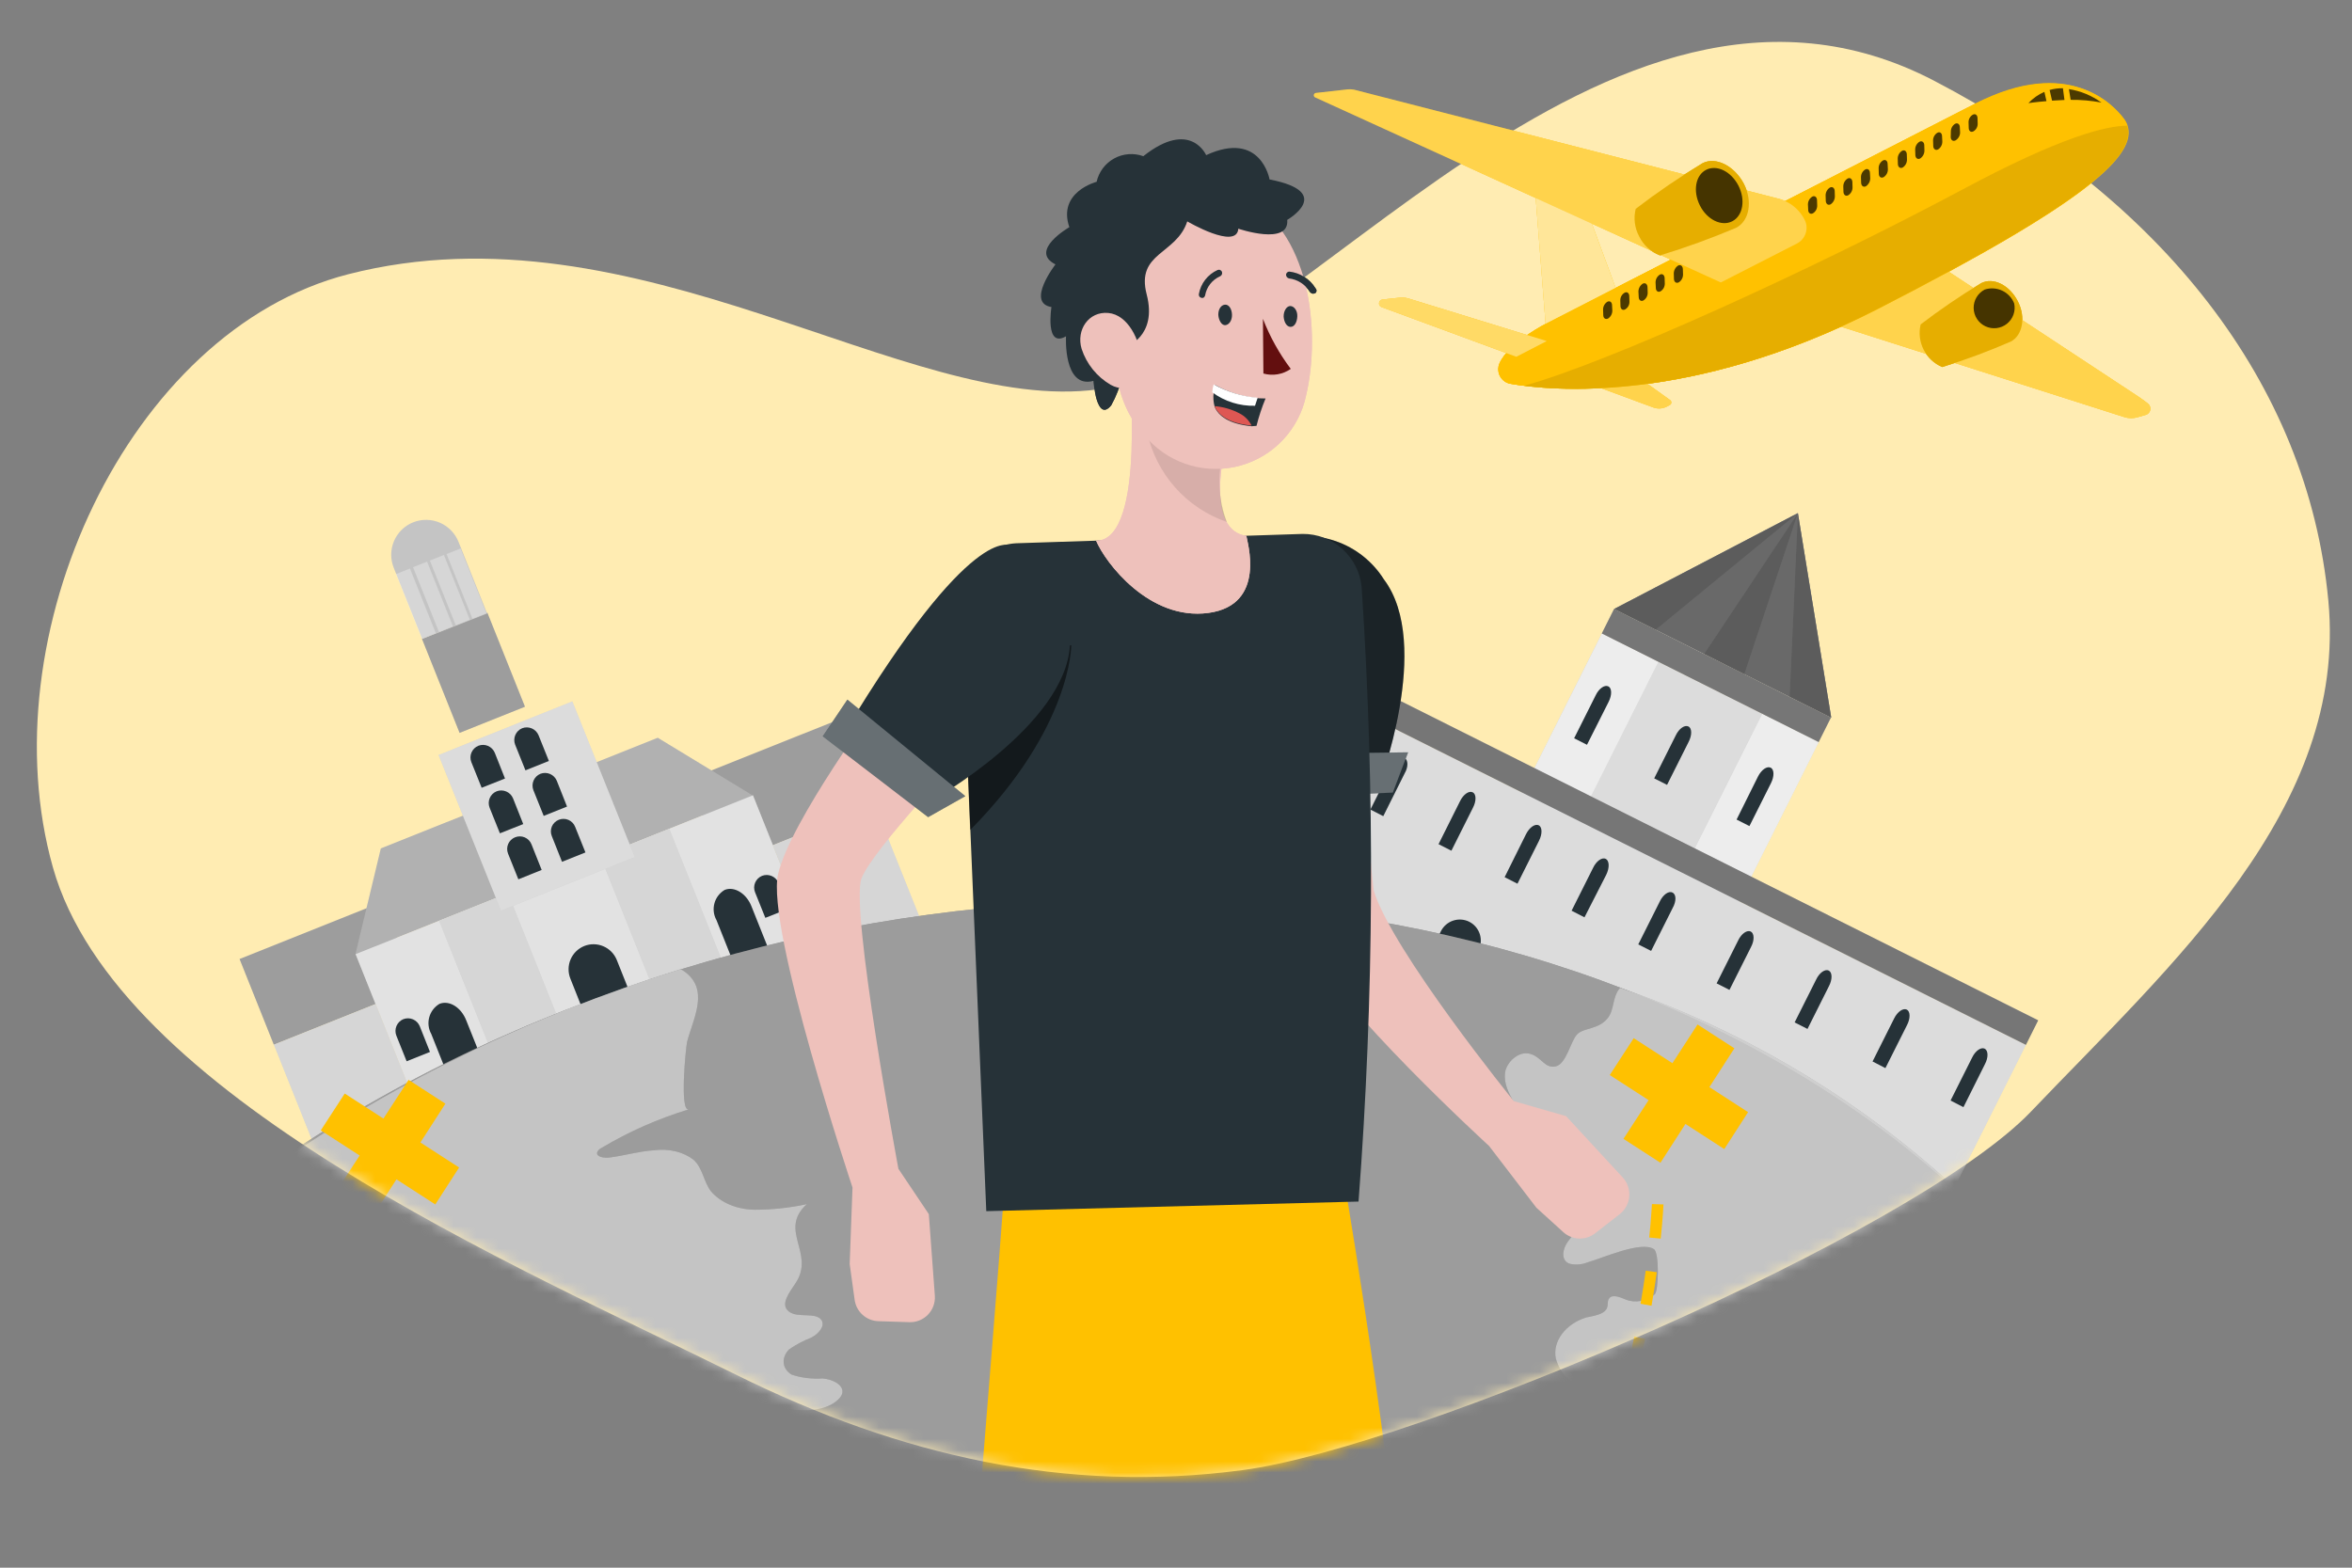 <svg width="210" height="140" viewBox="0 0 210 140" fill="none" xmlns="http://www.w3.org/2000/svg">
<rect x="0" y="0" width="210" height="140" fill="#808080" stroke="none"/>
<g clip-path="url(#clip0_512_39060)">
<path fill-rule="evenodd" clip-rule="evenodd" d="M172.685 7.209C192.859 17.727 206.048 34.082 207.889 53.649C209.64 72.262 193.847 86.154 181.344 99.261C170.942 110.164 126.439 129.243 110.906 131.292C95.19 133.364 80.44 130.058 65.706 122.758C46.133 113.061 10.476 97.871 4.724 77.462C-1.094 56.815 11.412 29.539 31.088 24.492C56.89 17.875 80.96 37.092 98.028 34.772C115.607 32.383 143.219 -8.153 172.685 7.209Z" fill="#FFECB2"/>
<mask id="mask0_512_39060" style="mask-type:alpha" maskUnits="userSpaceOnUse" x="3" y="3" width="206" height="129">
<path fill-rule="evenodd" clip-rule="evenodd" d="M172.686 7.209C192.86 17.727 206.049 34.082 207.889 53.649C209.64 72.262 193.847 86.154 181.344 99.261C170.942 110.164 126.439 129.243 110.906 131.292C95.19 133.364 80.441 130.058 65.706 122.758C46.134 113.061 10.476 97.871 4.725 77.462C-1.094 56.815 11.412 29.539 31.088 24.492C56.89 17.875 80.96 37.092 98.028 34.772C115.607 32.383 143.22 -8.153 172.686 7.209Z" fill="#FFECB2"/>
</mask>
<g mask="url(#mask0_512_39060)">
<path d="M162.389 66.265L143.022 56.565L126.537 89.476L145.903 99.177L162.389 66.265Z" fill="#C4C4C4"/>
<path opacity="0.7" d="M148.077 59.098L143.025 56.567L126.54 89.479L131.591 92.01L148.077 59.098Z" fill="white"/>
<path opacity="0.7" d="M162.391 66.27L157.339 63.739L140.854 96.651L145.905 99.182L162.391 66.27Z" fill="white"/>
<path opacity="0.4" d="M157.337 63.735L148.074 59.095L131.588 92.007L140.851 96.647L157.337 63.735Z" fill="white"/>
<path d="M180.885 93.313L123.948 64.793L114.583 83.489L171.52 112.009L180.885 93.313Z" fill="#C4C4C4"/>
<path opacity="0.4" d="M180.885 93.313L123.948 64.793L114.583 83.489L171.52 112.009L180.885 93.313Z" fill="white"/>
<path d="M181.982 91.12L125.045 62.6L123.948 64.79L180.885 93.31L181.982 91.12Z" fill="#C4C4C4"/>
<path opacity="0.4" d="M181.982 91.12L125.045 62.6L123.948 64.79L180.885 93.31L181.982 91.12Z" fill="black"/>
<path d="M163.479 64.079L144.113 54.378L143.016 56.569L162.382 66.269L163.479 64.079Z" fill="#C4C4C4"/>
<path opacity="0.4" d="M163.479 64.079L144.113 54.378L143.016 56.569L162.382 66.269L163.479 64.079Z" fill="black"/>
<path d="M163.501 64.085L144.125 54.382L160.525 45.823L163.501 64.085Z" fill="#C4C4C4"/>
<path opacity="0.3" d="M144.125 54.382L160.525 45.823L147.836 56.235L144.125 54.382Z" fill="black"/>
<path opacity="0.3" d="M163.501 64.085L160.525 45.823L159.788 62.222L163.501 64.085Z" fill="black"/>
<path opacity="0.3" d="M152.156 58.398L160.525 45.823L155.745 60.205L152.156 58.398Z" fill="black"/>
<path opacity="0.2" d="M147.836 56.235L160.525 45.823L152.156 58.398L147.836 56.235Z" fill="black"/>
<path opacity="0.2" d="M159.788 62.222L155.745 60.205L160.525 45.823L159.788 62.222Z" fill="black"/>
<path d="M131.185 82.317C130.738 82.094 130.221 82.057 129.747 82.214C129.272 82.371 128.88 82.71 128.655 83.156L125.706 89.055L129.076 90.746L132.014 84.849C132.239 84.403 132.277 83.886 132.122 83.412C131.966 82.937 131.63 82.543 131.185 82.317Z" fill="#263238"/>
<path d="M161.389 97.45C160.942 97.227 160.425 97.19 159.951 97.347C159.477 97.504 159.084 97.843 158.859 98.289L155.911 104.188L159.278 105.87L162.229 99.98C162.452 99.533 162.488 99.016 162.331 98.542C162.174 98.067 161.835 97.675 161.389 97.45Z" fill="#263238"/>
<path d="M125.406 67.673C125.084 67.506 124.575 67.851 124.278 68.467L122.358 72.295L123.507 72.887L125.418 69.061C125.755 68.488 125.734 67.868 125.406 67.673Z" fill="#263238"/>
<path d="M177.204 93.65C176.884 93.493 176.373 93.828 176.078 94.454L174.158 98.282L175.307 98.874L177.225 95.036C177.546 94.436 177.526 93.816 177.204 93.65Z" fill="#263238"/>
<path d="M149.321 79.706C148.999 79.54 148.49 79.885 148.194 80.51L146.274 84.338L147.422 84.92L149.342 81.093C149.69 80.476 149.67 79.856 149.321 79.706Z" fill="#263238"/>
<path d="M137.387 73.704C137.065 73.538 136.556 73.883 136.249 74.501L134.341 78.336L135.488 78.918L137.408 75.091C137.718 74.482 137.707 73.861 137.387 73.704Z" fill="#263238"/>
<path d="M163.282 86.674C162.962 86.517 162.451 86.852 162.156 87.478L160.235 91.305L161.383 91.888L163.303 88.06C163.615 87.462 163.604 86.84 163.282 86.674Z" fill="#263238"/>
<path d="M156.316 83.187C155.996 83.031 155.485 83.365 155.19 83.991L153.27 87.819L154.417 88.401L156.345 84.561C156.659 83.973 156.638 83.353 156.316 83.187Z" fill="#263238"/>
<path d="M170.248 90.16C169.928 90.004 169.417 90.338 169.112 90.966L167.192 94.794L168.341 95.386L170.269 91.546C170.581 90.948 170.57 90.326 170.248 90.16Z" fill="#263238"/>
<path d="M143.368 76.697C143.048 76.54 142.537 76.875 142.241 77.501L140.321 81.329L141.471 81.921L143.409 78.13C143.73 77.478 143.69 76.863 143.368 76.697Z" fill="#263238"/>
<path d="M143.603 61.296C143.272 61.132 142.763 61.476 142.467 62.102L140.547 65.93L141.695 66.512L143.625 62.682C143.934 62.074 143.923 61.452 143.603 61.296Z" fill="#263238"/>
<path d="M150.753 64.876C150.421 64.712 149.912 65.056 149.617 65.682L147.697 69.51L148.844 70.092L150.765 66.264C151.084 65.654 151.073 65.032 150.753 64.876Z" fill="#263238"/>
<path d="M158.098 68.558C157.776 68.392 157.267 68.736 156.96 69.354L155.052 73.19L156.199 73.772L158.12 69.944C158.429 69.336 158.418 68.714 158.098 68.558Z" fill="#263238"/>
<path d="M131.488 70.757C131.166 70.591 130.657 70.935 130.359 71.551L128.441 75.388L129.589 75.971L131.509 72.143C131.828 71.532 131.818 70.911 131.488 70.757Z" fill="#263238"/>
<path d="M34.12 80.554L21.39 85.644L24.449 93.295L37.179 88.205L34.12 80.554Z" fill="#C4C4C4"/>
<path opacity="0.2" d="M34.12 80.554L21.39 85.644L24.449 93.295L37.179 88.205L34.12 80.554Z" fill="black"/>
<path d="M75.025 64.205L61.459 69.629L64.518 77.28L78.084 71.856L75.025 64.205Z" fill="#C4C4C4"/>
<path opacity="0.2" d="M75.025 64.205L61.459 69.629L64.518 77.28L78.084 71.856L75.025 64.205Z" fill="black"/>
<path d="M34.002 75.768L31.734 85.224L67.208 71.04L58.729 65.884L34.002 75.768Z" fill="#C4C4C4"/>
<path opacity="0.1" d="M34.002 75.768L31.734 85.224L67.208 71.04L58.729 65.884L34.002 75.768Z" fill="black"/>
<path d="M67.229 71.024L31.75 85.21L37.757 100.234L73.236 86.048L67.229 71.024Z" fill="#C4C4C4"/>
<path opacity="0.5" d="M67.229 71.024L31.75 85.21L37.757 100.234L73.236 86.048L67.229 71.024Z" fill="white"/>
<path d="M59.758 74.014L53.601 76.476L59.608 91.499L65.764 89.038L59.758 74.014Z" fill="#C4C4C4"/>
<path opacity="0.3" d="M59.758 74.014L53.601 76.476L59.608 91.499L65.764 89.038L59.758 74.014Z" fill="white"/>
<path d="M45.358 79.764L39.202 82.226L45.209 97.249L51.365 94.788L45.358 79.764Z" fill="#C4C4C4"/>
<path opacity="0.3" d="M45.358 79.764L39.202 82.226L45.209 97.249L51.365 94.788L45.358 79.764Z" fill="white"/>
<path d="M51.102 62.636L39.158 67.425L44.732 81.326L56.675 76.538L51.102 62.636Z" fill="#C4C4C4"/>
<path opacity="0.4" d="M51.102 62.636L39.158 67.425L44.732 81.326L56.675 76.538L51.102 62.636Z" fill="white"/>
<path d="M43.518 54.719L37.677 57.055L41.033 65.449L46.874 63.113L43.518 54.719Z" fill="#C4C4C4"/>
<path opacity="0.2" d="M43.518 54.719L37.677 57.055L41.033 65.449L46.874 63.113L43.518 54.719Z" fill="black"/>
<path d="M33.535 89.662L24.454 93.293L28.682 103.869L37.763 100.238L33.535 89.662Z" fill="#C4C4C4"/>
<path opacity="0.3" d="M33.535 89.662L24.454 93.293L28.682 103.869L37.763 100.238L33.535 89.662Z" fill="white"/>
<path d="M78.084 71.85L69.003 75.481L73.232 86.057L82.313 82.427L78.084 71.85Z" fill="#C4C4C4"/>
<path opacity="0.3" d="M78.084 71.85L69.003 75.481L73.232 86.057L82.313 82.427L78.084 71.85Z" fill="white"/>
<path d="M36.889 46.645C36.123 46.952 35.51 47.55 35.184 48.308C34.858 49.066 34.845 49.922 35.149 50.69L37.7 57.056L43.494 54.791L40.952 48.422C40.804 48.038 40.581 47.686 40.296 47.388C40.011 47.09 39.669 46.851 39.292 46.686C38.914 46.521 38.507 46.432 38.095 46.425C37.682 46.418 37.273 46.492 36.889 46.645Z" fill="#C4C4C4"/>
<path opacity="0.3" d="M36.605 50.77L35.351 51.272L37.664 57.056L38.917 56.555L36.605 50.77Z" fill="white"/>
<path opacity="0.3" d="M41.125 48.976L39.871 49.477L42.183 55.262L43.437 54.761L41.125 48.976Z" fill="white"/>
<path opacity="0.3" d="M38.132 50.155L36.879 50.656L39.192 56.441L40.445 55.94L38.132 50.155Z" fill="white"/>
<path opacity="0.3" d="M39.635 49.556L38.381 50.058L40.694 55.842L41.948 55.341L39.635 49.556Z" fill="white"/>
<path d="M52.163 84.483C51.615 84.706 51.177 85.136 50.945 85.68C50.713 86.224 50.705 86.838 50.924 87.388L53.546 93.985L57.698 92.317L55.067 85.722C54.844 85.174 54.414 84.736 53.87 84.504C53.326 84.272 52.712 84.264 52.163 84.483Z" fill="#263238"/>
<path d="M39.238 89.648C38.789 89.913 38.462 90.343 38.325 90.846C38.188 91.349 38.254 91.885 38.507 92.341L41.138 98.936L44.255 97.685L41.634 91.139C41.174 89.949 40.104 89.299 39.238 89.648Z" fill="#263238"/>
<path d="M64.701 79.473C64.252 79.738 63.924 80.168 63.788 80.671C63.651 81.174 63.716 81.711 63.969 82.166L66.6 88.761L69.717 87.51L67.086 80.915C66.627 79.776 65.557 79.126 64.701 79.473Z" fill="#263238"/>
<path d="M36.013 91.015C35.738 91.129 35.519 91.346 35.402 91.619C35.284 91.893 35.279 92.201 35.386 92.479L36.308 94.777L38.39 93.942L37.477 91.642C37.363 91.367 37.146 91.147 36.873 91.03C36.599 90.913 36.291 90.908 36.013 91.015Z" fill="#263238"/>
<path d="M42.712 66.598C42.436 66.71 42.215 66.926 42.097 67.201C41.98 67.475 41.975 67.785 42.085 68.062L43.005 70.35L45.089 69.525L44.176 67.225C44.062 66.95 43.846 66.731 43.572 66.613C43.298 66.496 42.99 66.491 42.712 66.598Z" fill="#263238"/>
<path d="M46.621 65.034C46.346 65.147 46.127 65.364 46.01 65.638C45.893 65.912 45.887 66.22 45.994 66.498L46.916 68.795L49.008 67.958L48.085 65.661C47.971 65.386 47.754 65.166 47.481 65.049C47.207 64.932 46.899 64.926 46.621 65.034Z" fill="#263238"/>
<path d="M44.342 70.666C44.065 70.778 43.844 70.995 43.727 71.269C43.609 71.543 43.605 71.853 43.715 72.13L44.635 74.418L46.718 73.593L45.806 71.293C45.692 71.018 45.475 70.799 45.201 70.682C44.928 70.565 44.619 70.559 44.342 70.666Z" fill="#263238"/>
<path d="M48.251 69.102C47.976 69.216 47.756 69.433 47.639 69.706C47.522 69.98 47.516 70.288 47.624 70.566L48.546 72.864L50.627 72.029L49.715 69.729C49.601 69.454 49.384 69.234 49.11 69.117C48.837 69 48.528 68.995 48.251 69.102Z" fill="#263238"/>
<path d="M45.989 74.773C45.852 74.827 45.728 74.907 45.622 75.01C45.516 75.112 45.432 75.234 45.373 75.37C45.315 75.505 45.284 75.65 45.281 75.797C45.279 75.944 45.306 76.09 45.36 76.227L46.282 78.525L48.364 77.69L47.453 75.4C47.399 75.262 47.318 75.136 47.215 75.03C47.111 74.924 46.988 74.839 46.852 74.781C46.716 74.722 46.569 74.692 46.421 74.69C46.273 74.689 46.126 74.717 45.989 74.773Z" fill="#263238"/>
<path d="M49.888 73.21C49.751 73.264 49.625 73.346 49.52 73.449C49.414 73.552 49.33 73.675 49.272 73.811C49.215 73.948 49.185 74.094 49.185 74.242C49.185 74.39 49.214 74.536 49.271 74.672L50.181 76.962L52.272 76.125L51.352 73.837C51.298 73.7 51.217 73.574 51.114 73.468C51.011 73.361 50.887 73.277 50.751 73.218C50.615 73.16 50.469 73.129 50.321 73.128C50.172 73.126 50.026 73.155 49.888 73.21Z" fill="#263238"/>
<path d="M68.041 78.215C67.765 78.327 67.543 78.544 67.426 78.818C67.308 79.092 67.304 79.402 67.414 79.679L68.334 81.967L70.418 81.142L69.505 78.842C69.391 78.567 69.174 78.348 68.901 78.231C68.627 78.113 68.319 78.108 68.041 78.215Z" fill="#263238"/>
<path d="M50.684 90.132C54.035 88.811 57.397 87.624 60.772 86.572C86.614 78.59 114.29 78.393 138.418 86.019C162.547 93.644 181.405 108.548 191.325 127.831L192.039 129.253C196.705 138.816 199.066 149.162 199.004 159.779C198.886 175.612 193.4 191.542 183.135 205.857C172.871 220.172 158.216 232.33 140.745 241.027C137.489 242.629 134.129 244.133 130.652 245.517C117.403 250.888 103.217 254.182 88.912 255.211C74.608 256.239 60.468 254.981 47.309 251.508C34.151 248.036 22.234 242.418 12.246 234.98C2.259 227.541 -5.602 218.429 -10.881 208.169C-16.16 197.908 -18.755 186.704 -18.513 175.201C-18.272 163.698 -15.201 152.126 -9.476 141.151C-3.752 130.176 4.513 120.016 14.84 111.258C25.167 102.499 37.352 95.316 50.692 90.122L50.684 90.132Z" fill="#565656"/>
<g opacity="0.5">
<path d="M50.684 90.132C54.035 88.811 57.397 87.624 60.772 86.572C86.614 78.59 114.29 78.393 138.418 86.019C162.547 93.644 181.405 108.548 191.325 127.831L192.039 129.253C196.705 138.816 199.066 149.162 199.004 159.779C198.886 175.612 193.4 191.542 183.135 205.857C172.871 220.172 158.216 232.33 140.745 241.027C137.489 242.629 134.129 244.133 130.652 245.517C117.403 250.888 103.217 254.182 88.912 255.211C74.608 256.239 60.468 254.981 47.309 251.508C34.151 248.036 22.234 242.418 12.246 234.98C2.259 227.541 -5.602 218.429 -10.881 208.169C-16.16 197.908 -18.755 186.704 -18.513 175.201C-18.272 163.698 -15.201 152.126 -9.476 141.151C-3.752 130.176 4.513 120.016 14.84 111.258C25.167 102.499 37.352 95.316 50.692 90.122L50.684 90.132Z" fill="#E1E1E1"/>
</g>
<path opacity="0.4" d="M5.355 173.202C4.427 171.786 1.776 172.064 -0.275 172.512L-9.505 174.491C-9.821 177.789 -14.131 179.246 -17.636 179.118C-18.349 161.282 -12.171 143.165 0.055 127.236C12.28 111.307 29.959 98.342 50.679 90.109C54.03 88.787 57.393 87.6 60.767 86.548L61.012 86.689C63.405 88.308 61.914 90.897 61.349 93.029C61.236 93.506 60.655 99.332 61.499 99.07C58.753 99.906 56.139 101.06 53.744 102.493C53.547 102.583 53.394 102.729 53.32 102.899C53.202 103.304 53.917 103.441 54.444 103.369C55.757 103.2 57.035 102.813 58.396 102.723C59.053 102.639 59.712 102.672 60.324 102.82C60.936 102.968 61.486 103.227 61.934 103.58C62.752 104.341 62.816 105.498 63.463 106.369C63.895 106.88 64.474 107.295 65.157 107.583C65.84 107.871 66.61 108.025 67.41 108.034C68.953 108.032 70.51 107.864 72.038 107.534C69.471 109.869 72.791 111.903 71.058 114.552C70.503 115.398 69.629 116.474 70.42 117.111C71.211 117.749 72.821 117.146 73.335 117.875C73.7 118.386 73.125 119.091 72.455 119.445C71.745 119.723 71.077 120.075 70.47 120.492C70.293 120.666 70.158 120.862 70.073 121.071C69.988 121.28 69.954 121.496 69.973 121.708C69.993 121.919 70.065 122.121 70.187 122.301C70.308 122.481 70.476 122.636 70.68 122.757C71.535 123.044 72.481 123.162 73.443 123.101C74.389 123.173 75.428 123.725 75.183 124.489C75.115 124.669 74.997 124.838 74.839 124.982C73.762 126.021 71.822 126.081 70.262 125.818C68.702 125.555 67.047 125.135 65.501 125.652C65.463 125.795 65.459 125.94 65.491 126.078C65.523 126.216 65.59 126.346 65.687 126.458C65.785 126.57 65.911 126.663 66.059 126.732C66.206 126.8 66.373 126.843 66.547 126.857C66.796 126.842 67.042 126.86 67.275 126.911C67.752 127.084 67.665 127.635 67.528 128.092C67.277 129.121 67.275 130.161 67.525 131.151C67.774 132.141 68.268 133.062 68.98 133.862C72.127 132.799 75.273 131.732 78.418 130.659C78.706 131.187 78.915 131.497 79.737 131.418C78.25 134.042 76.921 136.712 75.756 139.418C75.678 139.764 75.469 140.091 75.159 140.354C74.769 140.539 74.359 140.692 73.937 140.81C72.621 141.399 72.969 142.923 73.527 143.95C73.466 144.335 72.736 144.411 72.373 144.198C72.01 143.985 71.787 143.613 71.372 143.443C71.049 143.358 70.693 143.352 70.346 143.426C69.999 143.501 69.677 143.652 69.417 143.863C68.469 144.588 67.874 145.557 67.759 146.563C67.644 147.569 68.019 148.534 68.803 149.251C68.987 149.424 69.237 149.542 69.52 149.59C70.158 149.655 70.704 149.151 71.277 148.866C73.573 147.744 74.016 149.951 73.807 151.126C73.535 152.719 71.52 154.338 69.943 155.233C68.12 156.27 55.531 162.571 59.052 165.257C59.407 165.488 59.862 165.607 60.342 165.594C61.79 165.622 63.197 164.982 64.659 164.886C66.122 164.79 67.839 165.407 67.631 166.582C67.548 167.053 67.171 167.489 67.043 167.944C66.708 169.243 68.404 170.236 68.306 171.541C68.156 172.136 67.939 172.723 67.659 173.295C67.491 173.896 67.712 174.641 68.44 174.743C69.168 174.845 69.992 174.063 70.825 174.086C71.029 174.12 71.214 174.195 71.365 174.304C71.516 174.413 71.627 174.553 71.69 174.711C71.754 174.869 71.766 175.041 71.727 175.212C71.688 175.384 71.599 175.548 71.466 175.693C71.161 175.97 70.769 176.177 70.341 176.288C69.912 176.398 69.464 176.408 69.053 176.315C68.637 176.19 68.179 176.15 67.719 176.198C66.917 176.37 66.564 177.156 66.377 177.81L65.464 180.945C65.093 181.026 64.711 181.018 64.366 180.922C64.021 180.827 63.73 180.647 63.529 180.407C63.075 179.963 62.803 179.408 62.322 178.978C60.01 176.922 55.255 178.79 54.564 175.183C54.894 175.09 55.201 174.938 55.458 174.738C55.715 174.539 55.916 174.297 56.045 174.034C56.174 173.771 56.227 173.492 56.199 173.222C56.171 172.951 56.064 172.696 55.886 172.477C54.906 171.435 52.326 171.52 52.16 170.175C52.111 169.709 52.415 169.216 52.325 168.75C52.101 167.466 49.543 167.796 48.41 167.854C44.657 168.045 45.106 169.854 42.194 170.915C40.865 171.394 39.375 171.075 37.991 171.396C36.608 171.717 35.648 172.488 34.384 172.84C30.915 173.786 31.21 169.628 30.848 167.986C29.388 169.526 26.507 169.207 24.544 168.401C21.537 167.156 21.883 167.437 18.879 168.307C18.488 168.437 18.071 168.481 17.673 168.434C17.275 168.387 16.912 168.251 16.623 168.04C15.686 167.248 16.454 165.823 16.061 164.753C15.88 164.242 15.432 163.822 15.29 163.303C14.931 161.918 16.772 160.676 17.593 159.353C17.967 158.766 18.167 158.129 18.177 157.496C18.188 156.862 18.007 156.251 17.651 155.714C16.758 155.954 15.897 156.285 15.091 156.7L14.457 159.516C14.344 160.349 13.999 161.169 13.447 161.913C13.039 162.275 12.698 162.68 12.437 163.115C12.055 164.005 12.951 164.798 13.438 165.59C14.61 167.527 14.636 171.414 14.79 173.658C14.944 176.048 13.426 177.504 13.546 179.731C13.532 179.829 13.493 179.925 13.431 180.014C13.368 180.102 13.284 180.181 13.184 180.243C13.084 180.306 12.97 180.352 12.851 180.378C12.731 180.404 12.608 180.409 12.491 180.393C12.021 180.305 11.631 180.067 11.408 179.729C10.817 178.987 10.576 178.079 10.723 177.155C10.519 178.353 6.188 176.754 5.797 176.313C5.15 175.588 5.341 174.19 5.024 173.33C4.12 171.214 2.989 170.229 0.8 172.709C-0.012 173.691 -1.152 174.815 -2.504 174.661C-2.536 174.335 -2.706 174.037 -2.987 173.819C-3.268 173.6 -3.644 173.473 -4.051 173.459C-4.872 173.456 -5.699 173.67 -6.405 174.068C-6.923 174.28 -7.346 174.629 -7.596 175.051C-7.67 175.286 -7.775 175.517 -7.908 175.739C-8.459 176.415 -9.674 175.948 -10.323 175.45" fill="#565656"/>
<path opacity="0.4" d="M106.058 138.364C105.542 138.106 104.948 137.95 104.322 137.909C103.695 137.867 103.051 137.94 102.437 138.123C101.728 138.437 101.037 138.782 100.368 139.156C100.03 139.34 99.644 139.449 99.253 139.472C98.863 139.494 98.483 139.429 98.155 139.283C97.384 138.835 97.562 137.852 97.801 137.058C97.909 136.398 98.314 135.771 98.937 135.296C99.478 135.069 100.032 134.864 100.595 134.682C101.653 134.18 102.043 133.136 102.514 132.235C102.986 131.335 103.963 130.358 105.111 130.467C105.863 130.54 106.39 131.089 107.129 131.197C108.952 131.444 110.182 129.218 111.853 129.377C113.776 129.57 113.987 131.842 113.763 133.231C113.373 134.643 112.664 136.009 111.671 137.257C109.251 140.853 109.431 139.878 106.058 138.364Z" fill="#565656"/>
<path opacity="0.4" d="M144.651 88.216C165.877 95.535 182.573 110.771 191.344 127.827L192.058 129.249C189.902 132.788 184.268 136.418 180.852 132.411C180.219 132.652 180.2 132.995 179.825 133.439C179.227 134.132 177.869 133.858 177.209 133.354C174.933 131.613 173.651 128.924 169.978 130.778C165.603 132.984 169.369 133.517 168.635 136.008C168.476 136.36 168.263 136.699 168.002 137.016C167.245 138.252 167.937 139.622 168.634 140.773C168.829 140.619 169.057 140.496 169.304 140.412C169.552 140.328 169.813 140.284 170.072 140.284C170.331 140.284 170.583 140.327 170.81 140.41C171.038 140.494 171.237 140.616 171.395 140.77C171.552 141.051 171.786 141.295 172.08 141.487C172.792 141.803 173.705 141.001 173.724 140.327C173.596 139.662 173.425 139.006 173.21 138.362C173.138 137.691 173.774 136.795 174.595 136.902C174.933 136.971 175.216 137.14 175.392 137.377C175.807 137.846 176.063 138.401 176.139 138.994C176.214 139.587 176.107 140.201 175.825 140.781C176.246 140.733 176.66 140.8 177 140.971C177.341 141.142 177.589 141.407 177.703 141.723C177.817 142.039 177.79 142.388 177.628 142.712C177.466 143.036 177.178 143.317 176.809 143.509C175.753 144.067 173.923 144.072 173.796 145.052C173.731 144.663 173.532 144.307 173.222 144.022C172.912 143.737 172.503 143.534 172.038 143.434C168.363 142.704 162.191 146.402 160.922 141.199C160.821 140.342 160.657 139.495 160.429 138.664C160.302 138.251 160.005 137.896 159.583 137.655C159.162 137.414 158.64 137.3 158.098 137.331C159.475 135.598 157.781 133.183 159.355 131.554C159.736 131.174 160.25 130.896 160.818 130.763C161.385 130.63 161.973 130.648 162.49 130.817C162.647 130.893 162.828 130.937 163.019 130.946C163.411 130.918 163.639 130.546 163.979 130.368C164.576 130.054 165.324 130.395 165.991 130.211C166.908 129.958 167.071 128.954 166.963 128.21C166.854 127.466 166.757 126.534 167.525 126.063C167.798 125.907 168.131 125.836 168.403 125.673C168.658 125.49 168.847 125.255 168.945 124.998C169.043 124.741 169.046 124.473 168.952 124.23C168.753 123.746 168.426 123.31 167.993 122.95C167.506 122.78 166.898 123.185 166.659 123.599C166.488 124.04 166.28 124.473 166.037 124.896C165.858 125.112 160.315 126.543 160.603 126.788C159.233 125.596 157.577 122.551 155.101 124.261C154.209 124.872 153.369 125.723 152.314 125.812C153.196 126.68 154.07 127.559 154.932 128.48C154.632 128.892 153.847 128.713 153.516 128.364C153.186 128.015 152.97 127.536 152.424 127.419C152.033 127.373 151.622 127.436 151.255 127.597C150.007 128.026 148.768 128.446 147.53 128.873C146.292 129.3 144.596 129.784 143.433 129.226C142.27 128.668 142.092 126.978 142.769 125.751C142.898 125.63 142.988 125.486 143.029 125.334C143.07 125.183 143.061 125.03 143.002 124.89C142.944 124.75 142.839 124.629 142.698 124.539C142.557 124.449 142.384 124.394 142.199 124.379C141.358 124.135 140.621 123.727 140.049 123.188C139.477 122.65 139.085 121.996 138.906 121.282C138.767 120.558 138.963 119.792 139.46 119.126C139.956 118.46 140.719 117.938 141.607 117.658C142.301 117.509 143.207 117.396 143.474 116.83C143.618 116.5 143.451 116.1 143.766 115.854C144.082 115.609 144.72 115.868 145.16 116.056C145.568 116.22 146.047 116.262 146.519 116.174C146.99 116.086 147.426 115.874 147.756 115.572C148.088 115.259 148.165 111.851 147.671 111.553C146.537 110.794 143.135 112.34 141.737 112.736C141.477 112.84 141.199 112.903 140.918 112.922C140.638 112.94 140.361 112.914 140.104 112.844C139.361 112.527 139.5 111.601 139.935 110.959C140.37 110.316 141.048 109.71 141.111 109.002C141.118 108.594 141.016 108.197 140.81 107.839C140.702 107.442 140.494 107.074 140.198 106.758C139.901 106.441 139.523 106.182 139.085 105.997C138.641 105.882 138.134 105.902 137.7 105.785C137.221 105.599 136.829 105.303 136.569 104.931C136.308 104.559 136.189 104.125 136.226 103.678C136.19 102.798 136.456 101.893 136.331 101.023C136.077 99.172 134.135 97.699 134.38 95.789C134.501 94.874 135.576 93.828 136.607 94.108C137.639 94.387 137.916 95.442 138.894 95.233C139.872 95.023 140.239 92.917 140.842 92.344C141.445 91.77 142.68 91.95 143.512 90.964C144.175 90.192 143.92 89.051 144.651 88.216Z" fill="#565656"/>
<path opacity="0.7" d="M5.355 173.202C4.427 171.786 1.776 172.064 -0.275 172.512L-9.505 174.491C-9.821 177.789 -14.131 179.246 -17.636 179.118C-18.349 161.282 -12.171 143.165 0.055 127.236C12.28 111.307 29.959 98.342 50.679 90.109C54.03 88.787 57.393 87.6 60.767 86.548L61.012 86.689C63.405 88.308 61.914 90.897 61.349 93.029C61.236 93.506 60.655 99.332 61.499 99.07C58.753 99.906 56.139 101.06 53.744 102.493C53.547 102.583 53.394 102.729 53.32 102.899C53.202 103.304 53.917 103.441 54.444 103.369C55.757 103.2 57.035 102.813 58.396 102.723C59.053 102.639 59.712 102.672 60.324 102.82C60.936 102.968 61.486 103.227 61.934 103.58C62.752 104.341 62.816 105.498 63.463 106.369C63.895 106.88 64.474 107.295 65.157 107.583C65.84 107.871 66.61 108.025 67.41 108.034C68.953 108.032 70.51 107.864 72.038 107.534C69.471 109.869 72.791 111.903 71.058 114.552C70.503 115.398 69.629 116.474 70.42 117.111C71.211 117.749 72.821 117.146 73.335 117.875C73.7 118.386 73.125 119.091 72.455 119.445C71.745 119.723 71.077 120.075 70.47 120.492C70.293 120.666 70.158 120.862 70.073 121.071C69.988 121.28 69.954 121.496 69.973 121.708C69.993 121.919 70.065 122.121 70.187 122.301C70.308 122.481 70.476 122.636 70.68 122.757C71.535 123.044 72.481 123.162 73.443 123.101C74.389 123.173 75.428 123.725 75.183 124.489C75.115 124.669 74.997 124.838 74.839 124.982C73.762 126.021 71.822 126.081 70.262 125.818C68.702 125.555 67.047 125.135 65.501 125.652C65.463 125.795 65.459 125.94 65.491 126.078C65.523 126.216 65.59 126.346 65.687 126.458C65.785 126.57 65.911 126.663 66.059 126.732C66.206 126.8 66.373 126.843 66.547 126.857C66.796 126.842 67.042 126.86 67.275 126.911C67.752 127.084 67.665 127.635 67.528 128.092C67.277 129.121 67.275 130.161 67.525 131.151C67.774 132.141 68.268 133.062 68.98 133.862C72.127 132.799 75.273 131.732 78.418 130.659C78.706 131.187 78.915 131.497 79.737 131.418C78.25 134.042 76.921 136.712 75.756 139.418C75.678 139.764 75.469 140.091 75.159 140.354C74.769 140.539 74.359 140.692 73.937 140.81C72.621 141.399 72.969 142.923 73.527 143.95C73.466 144.335 72.736 144.411 72.373 144.198C72.01 143.985 71.787 143.613 71.372 143.443C71.049 143.358 70.693 143.352 70.346 143.426C69.999 143.501 69.677 143.652 69.417 143.863C68.469 144.588 67.874 145.557 67.759 146.563C67.644 147.569 68.019 148.534 68.803 149.251C68.987 149.424 69.237 149.542 69.52 149.59C70.158 149.655 70.704 149.151 71.277 148.866C73.573 147.744 74.016 149.951 73.807 151.126C73.535 152.719 71.52 154.338 69.943 155.233C68.12 156.27 55.531 162.571 59.052 165.257C59.407 165.488 59.862 165.607 60.342 165.594C61.79 165.622 63.197 164.982 64.659 164.886C66.122 164.79 67.839 165.407 67.631 166.582C67.548 167.053 67.171 167.489 67.043 167.944C66.708 169.243 68.404 170.236 68.306 171.541C68.156 172.136 67.939 172.723 67.659 173.295C67.491 173.896 67.712 174.641 68.44 174.743C69.168 174.845 69.992 174.063 70.825 174.086C71.029 174.12 71.214 174.195 71.365 174.304C71.516 174.413 71.627 174.553 71.69 174.711C71.754 174.869 71.766 175.041 71.727 175.212C71.688 175.384 71.599 175.548 71.466 175.693C71.161 175.97 70.769 176.177 70.341 176.288C69.912 176.398 69.464 176.408 69.053 176.315C68.637 176.19 68.179 176.15 67.719 176.198C66.917 176.37 66.564 177.156 66.377 177.81L65.464 180.945C65.093 181.026 64.711 181.018 64.366 180.922C64.021 180.827 63.73 180.647 63.529 180.407C63.075 179.963 62.803 179.408 62.322 178.978C60.01 176.922 55.255 178.79 54.564 175.183C54.894 175.09 55.201 174.938 55.458 174.738C55.715 174.539 55.916 174.297 56.045 174.034C56.174 173.771 56.227 173.492 56.199 173.222C56.171 172.951 56.064 172.696 55.886 172.477C54.906 171.435 52.326 171.52 52.16 170.175C52.111 169.709 52.415 169.216 52.325 168.75C52.101 167.466 49.543 167.796 48.41 167.854C44.657 168.045 45.106 169.854 42.194 170.915C40.865 171.394 39.375 171.075 37.991 171.396C36.608 171.717 35.648 172.488 34.384 172.84C30.915 173.786 31.21 169.628 30.848 167.986C29.388 169.526 26.507 169.207 24.544 168.401C21.537 167.156 21.883 167.437 18.879 168.307C18.488 168.437 18.071 168.481 17.673 168.434C17.275 168.387 16.912 168.251 16.623 168.04C15.686 167.248 16.454 165.823 16.061 164.753C15.88 164.242 15.432 163.822 15.29 163.303C14.931 161.918 16.772 160.676 17.593 159.353C17.967 158.766 18.167 158.129 18.177 157.496C18.188 156.862 18.007 156.251 17.651 155.714C16.758 155.954 15.897 156.285 15.091 156.7L14.457 159.516C14.344 160.349 13.999 161.169 13.447 161.913C13.039 162.275 12.698 162.68 12.437 163.115C12.055 164.005 12.951 164.798 13.438 165.59C14.61 167.527 14.636 171.414 14.79 173.658C14.944 176.048 13.426 177.504 13.546 179.731C13.532 179.829 13.493 179.925 13.431 180.014C13.368 180.102 13.284 180.181 13.184 180.243C13.084 180.306 12.97 180.352 12.851 180.378C12.731 180.404 12.608 180.409 12.491 180.393C12.021 180.305 11.631 180.067 11.408 179.729C10.817 178.987 10.576 178.079 10.723 177.155C10.519 178.353 6.188 176.754 5.797 176.313C5.15 175.588 5.341 174.19 5.024 173.33C4.12 171.214 2.989 170.229 0.8 172.709C-0.012 173.691 -1.152 174.815 -2.504 174.661C-2.536 174.335 -2.706 174.037 -2.987 173.819C-3.268 173.6 -3.644 173.473 -4.051 173.459C-4.872 173.456 -5.699 173.67 -6.405 174.068C-6.923 174.28 -7.346 174.629 -7.596 175.051C-7.67 175.286 -7.775 175.517 -7.908 175.739C-8.459 176.415 -9.674 175.948 -10.323 175.45" fill="#E1E1E1"/>
<path opacity="0.7" d="M106.058 138.364C105.542 138.106 104.948 137.95 104.322 137.909C103.695 137.867 103.051 137.94 102.437 138.123C101.728 138.437 101.037 138.782 100.368 139.156C100.03 139.34 99.644 139.449 99.253 139.472C98.863 139.494 98.483 139.429 98.155 139.283C97.384 138.835 97.562 137.852 97.801 137.058C97.909 136.398 98.314 135.771 98.937 135.296C99.478 135.069 100.032 134.864 100.595 134.682C101.653 134.18 102.043 133.136 102.514 132.235C102.986 131.335 103.963 130.358 105.111 130.467C105.863 130.54 106.39 131.089 107.129 131.197C108.952 131.444 110.182 129.218 111.853 129.377C113.776 129.57 113.987 131.842 113.763 133.231C113.373 134.643 112.664 136.009 111.671 137.257C109.251 140.853 109.431 139.878 106.058 138.364Z" fill="#E1E1E1"/>
<path opacity="0.7" d="M144.651 88.216C165.877 95.535 182.573 110.771 191.344 127.827L192.058 129.249C189.902 132.788 184.268 136.418 180.852 132.411C180.219 132.652 180.2 132.995 179.825 133.439C179.227 134.132 177.869 133.858 177.209 133.354C174.933 131.613 173.651 128.924 169.978 130.778C165.603 132.984 169.369 133.517 168.635 136.008C168.476 136.36 168.263 136.699 168.002 137.016C167.245 138.252 167.937 139.622 168.634 140.773C168.829 140.619 169.057 140.496 169.304 140.412C169.552 140.328 169.813 140.284 170.072 140.284C170.331 140.284 170.583 140.327 170.81 140.41C171.038 140.494 171.237 140.616 171.395 140.77C171.552 141.051 171.786 141.295 172.08 141.487C172.792 141.803 173.705 141.001 173.724 140.327C173.596 139.662 173.425 139.006 173.21 138.362C173.138 137.691 173.774 136.795 174.595 136.902C174.933 136.971 175.216 137.14 175.392 137.377C175.807 137.846 176.063 138.401 176.139 138.994C176.214 139.587 176.107 140.201 175.825 140.781C176.246 140.733 176.66 140.8 177 140.971C177.341 141.142 177.589 141.407 177.703 141.723C177.817 142.039 177.79 142.388 177.628 142.712C177.466 143.036 177.178 143.317 176.809 143.509C175.753 144.067 173.923 144.072 173.796 145.052C173.731 144.663 173.532 144.307 173.222 144.022C172.912 143.737 172.503 143.534 172.038 143.434C168.363 142.704 162.191 146.402 160.922 141.199C160.821 140.342 160.657 139.495 160.429 138.664C160.302 138.251 160.005 137.896 159.583 137.655C159.162 137.414 158.64 137.3 158.098 137.331C159.475 135.598 157.781 133.183 159.355 131.554C159.736 131.174 160.25 130.896 160.818 130.763C161.385 130.63 161.973 130.648 162.49 130.817C162.647 130.893 162.828 130.937 163.019 130.946C163.411 130.918 163.639 130.546 163.979 130.368C164.576 130.054 165.324 130.395 165.991 130.211C166.908 129.958 167.071 128.954 166.963 128.21C166.854 127.466 166.757 126.534 167.525 126.063C167.798 125.907 168.131 125.836 168.403 125.673C168.658 125.49 168.847 125.255 168.945 124.998C169.043 124.741 169.046 124.473 168.952 124.23C168.753 123.746 168.426 123.31 167.993 122.95C167.506 122.78 166.898 123.185 166.659 123.599C166.488 124.04 166.28 124.473 166.037 124.896C165.858 125.112 160.315 126.543 160.603 126.788C159.233 125.596 157.577 122.551 155.101 124.261C154.209 124.872 153.369 125.723 152.314 125.812C153.196 126.68 154.07 127.559 154.932 128.48C154.632 128.892 153.847 128.713 153.516 128.364C153.186 128.015 152.97 127.536 152.424 127.419C152.033 127.373 151.622 127.436 151.255 127.597C150.007 128.026 148.768 128.446 147.53 128.873C146.292 129.3 144.596 129.784 143.433 129.226C142.27 128.668 142.092 126.978 142.769 125.751C142.898 125.63 142.988 125.486 143.029 125.334C143.07 125.183 143.061 125.03 143.002 124.89C142.944 124.75 142.839 124.629 142.698 124.539C142.557 124.449 142.384 124.394 142.199 124.379C141.358 124.135 140.621 123.727 140.049 123.188C139.477 122.65 139.085 121.996 138.906 121.282C138.767 120.558 138.963 119.792 139.46 119.126C139.956 118.46 140.719 117.938 141.607 117.658C142.301 117.509 143.207 117.396 143.474 116.83C143.618 116.5 143.451 116.1 143.766 115.854C144.082 115.609 144.72 115.868 145.16 116.056C145.568 116.22 146.047 116.262 146.519 116.174C146.99 116.086 147.426 115.874 147.756 115.572C148.088 115.259 148.165 111.851 147.671 111.553C146.537 110.794 143.135 112.34 141.737 112.736C141.477 112.84 141.199 112.903 140.918 112.922C140.638 112.94 140.361 112.914 140.104 112.844C139.361 112.527 139.5 111.601 139.935 110.959C140.37 110.316 141.048 109.71 141.111 109.002C141.118 108.594 141.016 108.197 140.81 107.839C140.702 107.442 140.494 107.074 140.198 106.758C139.901 106.441 139.523 106.182 139.085 105.997C138.641 105.882 138.134 105.902 137.7 105.785C137.221 105.599 136.829 105.303 136.569 104.931C136.308 104.559 136.189 104.125 136.226 103.678C136.19 102.798 136.456 101.893 136.331 101.023C136.077 99.172 134.135 97.699 134.38 95.789C134.501 94.874 135.576 93.828 136.607 94.108C137.639 94.387 137.916 95.442 138.894 95.233C139.872 95.023 140.239 92.917 140.842 92.344C141.445 91.77 142.68 91.95 143.512 90.964C144.175 90.192 143.92 89.051 144.651 88.216Z" fill="#E1E1E1"/>
<path d="M62.709 146.972C63.386 146.264 64.112 145.546 64.882 144.849L65.561 145.583C64.808 146.266 64.09 146.972 63.441 147.664L62.709 146.972ZM67.191 142.881C67.967 142.254 68.786 141.639 69.612 141.053L70.186 141.871C69.378 142.443 68.576 143.044 67.818 143.657L67.191 142.881ZM72.117 139.38C72.967 138.861 73.848 138.344 74.738 137.867L75.221 138.786C74.351 139.259 73.487 139.761 72.657 140.277L72.117 139.38ZM77.453 136.508C78.383 136.073 79.318 135.668 80.263 135.302L80.629 136.246C79.687 136.622 78.749 137.017 77.905 137.423L77.453 136.508ZM83.11 134.272C84.065 133.955 85.026 133.667 85.995 133.418L86.254 134.385C85.276 134.595 84.323 134.922 83.366 135.229L83.11 134.272ZM89.128 133.718L88.918 132.74C89.896 132.53 90.884 132.369 91.876 132.228L92.018 133.221C91.089 133.328 90.112 133.537 89.153 133.743L89.128 133.718ZM95.014 132.885L94.921 131.882C95.927 131.799 96.938 131.746 97.953 131.713L97.987 132.728C97.008 132.744 96.007 132.795 95.033 132.881L95.014 132.885ZM100.95 132.716L100.966 131.69C101.992 131.706 103.026 131.76 103.994 131.839L103.92 132.877C102.958 132.828 101.947 132.738 100.97 132.712L100.95 132.716ZM106.878 133.174L107.004 132.185C107.992 132.311 108.996 132.464 109.995 132.638L109.816 133.617C108.859 133.444 107.864 133.29 106.898 133.17L106.878 133.174ZM112.743 134.197L112.953 133.221C113.919 133.433 114.901 133.673 115.889 133.941L115.626 134.908C114.669 134.643 113.709 134.409 112.763 134.193L112.743 134.197ZM118.493 135.735L118.79 134.782C119.732 135.071 120.691 135.397 121.651 135.723L121.323 136.673C120.39 136.331 119.464 136.018 118.513 135.731L118.493 135.735ZM124.113 137.711L124.486 136.782C125.401 137.138 126.332 137.521 127.269 137.934L126.872 138.848C125.966 138.438 125.018 138.069 124.132 137.707L124.113 137.711ZM129.6 140.073L130.019 139.165C130.92 139.585 131.823 140.026 132.726 140.487L132.274 141.381C131.396 140.915 130.496 140.484 129.619 140.069L129.6 140.073ZM134.923 142.767L135.399 141.887C136.024 142.224 136.65 142.57 137.291 142.934L138.026 143.359L137.526 144.223L136.793 143.808L134.923 142.767ZM140.064 145.755L140.599 144.914C141.462 145.455 142.3 146.022 143.115 146.584L142.536 147.414C141.764 146.863 140.94 146.314 140.088 145.771L140.064 145.755ZM144.889 149.18L145.496 148.385C146.293 149.001 147.084 149.639 147.846 150.284L147.202 151.046C146.524 150.414 145.745 149.784 144.962 149.184L144.889 149.18ZM149.426 153.024L150.108 152.294C150.847 152.975 151.573 153.688 152.269 154.408L151.549 155.105C150.938 154.397 150.226 153.701 149.499 153.029L149.426 153.024ZM153.564 157.25L154.312 156.588C154.976 157.346 155.663 158.119 156.253 158.913L155.465 159.532C154.941 158.806 154.295 158.034 153.684 157.286L153.564 157.25ZM167.196 216.049C167.196 216.049 167.455 214.97 167.769 213.144L168.754 213.301C168.443 215.188 168.179 216.247 168.168 216.29L167.196 216.049ZM157.228 161.936L158.044 161.352C158.628 162.168 159.198 163.017 159.738 163.863L158.892 164.402C158.471 163.582 157.924 162.748 157.334 161.954L157.228 161.936ZM168.194 210.21C168.307 209.306 168.411 208.312 168.498 207.24L169.536 207.314C169.441 208.398 169.34 209.402 169.231 210.325L168.194 210.21ZM160.43 166.946L161.345 166.443C161.848 167.358 162.318 168.218 162.776 169.112L161.851 169.566C161.494 168.712 161.058 167.824 160.536 166.964L160.43 166.946ZM168.688 204.264C168.73 203.314 168.761 202.315 168.764 201.282L169.788 201.287C169.773 202.313 169.748 203.341 169.708 204.301L168.688 204.264ZM163.104 172.263L164.038 171.848C164.453 172.782 164.839 173.722 165.205 174.666L164.258 175.023C163.989 174.099 163.607 173.178 163.21 172.282L163.104 172.263ZM168.739 198.301C168.705 197.285 168.667 196.342 168.601 195.323L169.609 195.251C169.672 196.26 169.715 197.273 169.749 198.289L168.739 198.301ZM168.343 192.352C168.231 191.353 168.109 190.356 167.958 189.366L168.948 189.215C169.09 190.207 169.221 191.202 169.323 192.203L168.343 192.352ZM165.225 177.812L166.179 177.495C166.497 178.45 166.794 179.409 167.063 180.374L166.097 180.642C165.951 179.722 165.654 178.763 165.341 177.828L165.225 177.812ZM167.467 186.454C167.257 185.476 167.047 184.499 166.837 183.521L167.815 183.311C168.025 184.289 168.235 185.267 168.444 186.244L167.467 186.454Z" fill="#FFC100"/>
<path d="M27.209 122.644C26.949 121.432 26.735 120.435 26.639 119.698L27.617 119.489C27.776 120.232 27.927 121.222 28.187 122.435L27.209 122.644ZM27.838 125.578L28.816 125.368C29.011 126.277 29.307 127.226 29.602 128.268L28.639 128.546C28.388 127.475 28.128 126.497 27.892 125.587L27.838 125.578ZM29.517 131.354L30.474 131.047C30.771 131.955 31.096 132.897 31.465 133.902L30.516 134.249C30.214 133.271 29.877 132.32 29.576 131.393L29.517 131.354ZM31.616 137.04L32.556 136.655C32.932 137.597 33.324 138.474 33.737 139.398L32.804 139.813C32.446 138.908 32.043 137.982 31.673 137.069L31.616 137.04ZM34.114 142.539L35.04 142.085C35.494 143.01 35.949 143.843 36.433 144.721L35.565 145.204C35.078 144.316 34.617 143.454 34.172 142.567L34.114 142.539ZM37.049 147.831L37.897 147.302C38.417 148.151 38.956 148.997 39.509 149.809L38.679 150.376C38.179 149.573 37.628 148.719 37.116 147.858L37.049 147.831ZM40.433 152.833L41.237 152.241C41.836 153.033 42.455 153.821 43.078 154.577L42.304 155.213C41.727 154.478 41.094 153.673 40.49 152.861L40.433 152.833ZM44.297 157.496L45.031 156.817C45.698 157.544 46.365 158.27 47.104 158.95L46.408 159.662C45.743 158.996 45.035 158.269 44.305 157.535L44.297 157.496ZM48.621 161.683L49.277 160.928C50.032 161.585 50.801 162.217 51.575 162.819L50.966 163.604C50.234 163.055 49.441 162.407 48.684 161.741L48.621 161.683ZM53.413 165.38L53.982 164.552C54.797 165.114 55.639 165.649 56.483 166.154L55.971 167.01C55.187 166.595 54.304 166.007 53.476 165.438L53.413 165.38ZM58.608 168.48L59.072 167.593C59.935 168.042 60.836 168.472 61.752 168.879L61.345 169.795C60.48 169.438 59.559 169.002 58.672 168.538L58.608 168.48ZM64.145 170.933L64.497 169.999C65.408 170.335 66.35 170.624 67.3 170.952L67.003 171.906C66.103 171.669 65.144 171.343 64.209 170.991L64.145 170.933ZM69.927 172.762L70.169 171.789C71.119 172.025 72.095 172.235 73.067 172.426L72.878 173.407C71.94 173.23 70.955 173.022 69.983 172.78L69.927 172.762ZM75.859 173.903L75.994 172.913C76.963 173.043 77.959 173.156 78.948 173.241L78.865 174.281C77.91 174.169 76.904 174.057 75.914 173.922L75.859 173.903ZM81.876 174.444L81.91 173.413C82.88 173.451 83.876 173.473 84.879 173.472L84.893 174.492C83.928 174.525 82.92 174.496 81.931 174.462L81.876 174.444ZM87.909 174.439L87.865 173.425C88.84 173.393 89.83 173.335 90.834 173.249L90.917 174.254C89.957 174.357 88.948 174.42 87.964 174.457L87.909 174.439ZM93.941 173.953L93.819 172.956C94.816 172.835 95.808 172.693 96.797 172.533L96.957 173.521C95.985 173.709 94.983 173.852 93.977 173.976L93.941 173.953ZM99.657 171.991C100.634 171.781 101.612 171.572 102.575 171.293L102.834 172.261C101.866 172.519 100.893 172.748 99.915 172.958L99.657 171.991ZM105.394 170.464C106.351 170.156 107.303 169.829 108.201 169.484L108.557 170.43C107.611 170.786 106.66 171.123 105.704 171.431L105.394 170.464ZM110.945 168.353C111.881 167.948 112.751 167.526 113.616 167.075L114.08 167.998C113.157 168.462 112.276 168.886 111.352 169.299L110.945 168.353ZM116.224 165.646C117.069 165.148 117.917 164.618 118.733 164.085L119.29 164.917C118.458 165.474 117.591 166.008 116.723 166.49L116.224 165.646ZM121.155 162.359C121.947 161.76 122.725 161.143 123.477 160.501L124.123 161.273C123.361 161.917 122.556 162.55 121.754 163.151L121.155 162.359ZM125.691 158.523C126.398 157.86 127.124 157.193 127.8 156.434L128.52 157.118C127.818 157.852 127.102 158.568 126.38 159.254L125.691 158.523ZM129.792 154.227C130.429 153.477 131.061 152.707 131.668 151.912L132.455 152.531C131.839 153.328 131.201 154.12 130.544 154.874L129.792 154.227ZM133.426 149.521C133.989 148.715 134.537 147.881 135.072 147.04L135.923 147.574C135.382 148.437 134.817 149.284 134.244 150.092L133.426 149.521ZM136.612 144.491C137.11 143.617 137.588 142.748 138.045 141.872L138.932 142.337C138.468 143.224 137.982 144.105 137.456 144.995L136.612 144.491ZM139.363 139.196C139.792 138.286 140.191 137.382 140.579 136.471L141.502 136.866C141.105 137.78 140.7 138.705 140.263 139.627L139.363 139.196ZM141.766 133.711C142.126 132.764 142.468 131.832 142.781 130.906L143.728 131.224C143.408 132.162 143.109 133.106 142.701 134.062L141.766 133.711ZM143.704 128.059C144.006 127.084 144.311 126.118 144.531 125.191L145.498 125.455C145.24 126.4 144.958 127.37 144.658 128.355L143.704 128.059ZM145.27 122.292C145.513 121.279 145.723 120.303 145.922 119.37L146.895 119.571C146.701 120.523 146.481 121.501 146.24 122.524L145.27 122.292ZM146.477 116.429C146.659 115.367 146.816 114.382 146.939 113.476L147.929 113.612C147.798 114.529 147.646 115.534 147.457 116.607L146.477 116.429ZM147.254 110.514C147.446 108.642 147.486 107.54 147.494 107.528L148.524 107.562C148.524 107.562 148.481 108.697 148.278 110.612L147.254 110.514Z" fill="#FFC100"/>
<path d="M150.486 100.374L148.253 103.839L144.952 101.704L147.197 98.247L143.73 96.004L145.867 92.712L149.323 94.948L151.567 91.49L154.857 93.618L152.624 97.083L156.079 99.318L153.954 102.617L150.486 100.374Z" fill="#FFC100"/>
<path d="M35.399 105.319L33.166 108.784L29.865 106.648L32.11 103.191L28.642 100.948L30.78 97.657L34.235 99.892L36.48 96.434L39.769 98.562L37.536 102.027L40.992 104.262L38.866 107.561L35.399 105.319Z" fill="#FFC100"/>
<path d="M145.116 32.854C144.747 32.583 144.334 32.376 143.896 32.243L142.528 31.819L139.486 33.384L147.63 36.393C147.822 36.461 148.025 36.49 148.229 36.477C148.432 36.464 148.63 36.41 148.812 36.318L149.086 36.172C149.125 36.152 149.158 36.122 149.183 36.086C149.207 36.049 149.222 36.007 149.226 35.964C149.23 35.92 149.223 35.876 149.205 35.836C149.188 35.795 149.16 35.76 149.125 35.734L145.116 32.854Z" fill="#FFC100"/>
<path opacity="0.3" d="M145.116 32.854C144.747 32.583 144.334 32.376 143.896 32.243L142.528 31.819L139.486 33.384L147.63 36.393C147.822 36.461 148.025 36.49 148.229 36.477C148.432 36.464 148.63 36.41 148.812 36.318L149.086 36.172C149.125 36.152 149.158 36.122 149.183 36.086C149.207 36.049 149.222 36.007 149.226 35.964C149.23 35.92 149.223 35.876 149.205 35.836C149.188 35.795 149.16 35.76 149.125 35.734L145.116 32.854Z" fill="white"/>
<path d="M144.38 26.051L139.845 13.798L136.931 15.284L138.07 29.803L144.713 26.704L144.38 26.051Z" fill="#FFC100"/>
<path opacity="0.6" d="M144.38 26.051L139.845 13.798L136.931 15.284L138.07 29.803L144.713 26.704L144.38 26.051Z" fill="white"/>
<path d="M163.424 28.872L189.662 37.246C190.048 37.373 190.465 37.379 190.855 37.263L191.597 37.048C191.694 37.017 191.782 36.96 191.85 36.884C191.919 36.809 191.966 36.716 191.987 36.616C192.008 36.516 192.003 36.412 191.971 36.315C191.939 36.218 191.882 36.131 191.806 36.063C191.6 35.894 191.327 35.688 190.967 35.445C189.49 34.46 173.324 23.825 173.324 23.825L163.424 28.872Z" fill="#FFC100"/>
<path opacity="0.3" d="M163.424 28.872L189.662 37.246C190.048 37.373 190.465 37.379 190.855 37.263L191.597 37.048C191.694 37.017 191.782 36.96 191.85 36.884C191.919 36.809 191.966 36.716 191.987 36.616C192.008 36.516 192.003 36.412 191.971 36.315C191.939 36.218 191.882 36.131 191.806 36.063C191.6 35.894 191.327 35.688 190.967 35.445C189.49 34.46 173.324 23.825 173.324 23.825L163.424 28.872Z" fill="white"/>
<path d="M133.877 32.449C133.798 32.632 133.761 32.831 133.769 33.03C133.778 33.229 133.831 33.424 133.925 33.599C134.02 33.775 134.153 33.927 134.314 34.044C134.476 34.161 134.662 34.239 134.858 34.274C138.348 34.878 150.852 36.179 167.582 27.627C186.536 17.89 190.776 13.822 189.919 11.165C189.846 10.947 189.735 10.743 189.592 10.563C188.693 9.388 184.711 4.975 176.377 9.239L138.167 28.828C138.167 28.828 134.743 30.519 133.877 32.449Z" fill="#FFC100"/>
<path d="M145.449 25.103L176.414 9.272C184.749 4.999 188.76 9.424 189.629 10.597C189.772 10.777 189.883 10.98 189.957 11.198C190.816 13.825 186.573 17.923 167.611 27.63C150.893 36.172 138.388 34.882 134.888 34.277C134.692 34.242 134.506 34.163 134.344 34.047C134.183 33.93 134.05 33.778 133.955 33.602C133.861 33.427 133.808 33.232 133.799 33.033C133.791 32.834 133.828 32.635 133.907 32.452C134.773 30.522 138.248 28.825 138.248 28.825L145.449 25.103Z" fill="#FFC100"/>
<path opacity="0.1" d="M175.301 16.883C161.593 24.209 143.395 32.448 136.067 34.453C140.713 35.039 152.409 35.384 167.572 27.626C186.46 17.953 190.742 13.858 189.924 11.225C188.016 11.235 183.938 12.255 175.301 16.883Z" fill="black"/>
<path d="M153.64 25.224L160.427 21.756C160.77 21.583 161.039 21.291 161.183 20.935C161.328 20.578 161.338 20.182 161.213 19.819C160.985 19.29 160.634 18.824 160.191 18.458C159.747 18.092 159.223 17.836 158.661 17.712L121.053 8.049C120.813 7.981 120.563 7.959 120.316 7.983L117.486 8.301C117.439 8.308 117.395 8.33 117.362 8.364C117.329 8.399 117.308 8.443 117.304 8.491C117.3 8.538 117.312 8.586 117.338 8.626C117.365 8.666 117.404 8.695 117.449 8.71L153.64 25.224Z" fill="#FFC100"/>
<path opacity="0.3" d="M153.64 25.224L160.427 21.756C160.77 21.583 161.039 21.291 161.183 20.935C161.328 20.578 161.338 20.182 161.213 19.819C160.985 19.29 160.634 18.824 160.191 18.458C159.747 18.092 159.223 17.836 158.661 17.712L121.053 8.049C120.813 7.981 120.563 7.959 120.316 7.983L117.486 8.301C117.439 8.308 117.395 8.33 117.362 8.364C117.329 8.399 117.308 8.443 117.304 8.491C117.3 8.538 117.312 8.586 117.338 8.626C117.365 8.666 117.404 8.695 117.449 8.71L153.64 25.224Z" fill="white"/>
<g opacity="0.7">
<path d="M143.573 28.449C143.342 28.559 143.154 28.412 143.148 28.15L143.132 27.656C143.129 27.515 143.163 27.376 143.231 27.252C143.298 27.128 143.397 27.023 143.516 26.948C143.737 26.837 143.925 26.985 143.931 27.246L143.957 27.74C143.958 27.881 143.923 28.02 143.855 28.144C143.788 28.268 143.691 28.373 143.573 28.449Z" fill="black"/>
<path d="M145.101 27.632C144.88 27.753 144.693 27.596 144.686 27.344L144.67 26.841C144.665 26.7 144.697 26.561 144.765 26.438C144.833 26.315 144.933 26.212 145.054 26.142C145.276 26.021 145.463 26.179 145.47 26.43L145.485 26.934C145.491 27.074 145.458 27.213 145.391 27.337C145.323 27.46 145.223 27.562 145.101 27.632Z" fill="black"/>
<path d="M146.729 26.834C146.509 26.945 146.321 26.798 146.314 26.536L146.288 26.042C146.289 25.901 146.324 25.763 146.391 25.639C146.458 25.516 146.555 25.411 146.673 25.334C146.904 25.224 147.081 25.37 147.098 25.633L147.114 26.126C147.118 26.268 147.085 26.408 147.017 26.532C146.95 26.657 146.85 26.761 146.729 26.834Z" fill="black"/>
<path d="M148.258 26.018C148.036 26.138 147.85 25.981 147.842 25.729L147.817 25.225C147.816 25.086 147.851 24.948 147.918 24.826C147.986 24.704 148.083 24.601 148.201 24.527C148.423 24.406 148.609 24.563 148.627 24.816L148.642 25.319C148.645 25.459 148.611 25.597 148.543 25.72C148.476 25.842 148.378 25.945 148.258 26.018Z" fill="black"/>
<path d="M149.886 25.219C149.665 25.33 149.477 25.183 149.46 24.93L149.445 24.427C149.445 24.286 149.481 24.148 149.548 24.024C149.615 23.9 149.712 23.795 149.829 23.718C150.05 23.608 150.238 23.755 150.255 24.017L150.271 24.511C150.272 24.652 150.237 24.791 150.17 24.915C150.103 25.039 150.005 25.144 149.886 25.219Z" fill="black"/>
<path d="M161.864 19.054C161.643 19.165 161.456 19.017 161.448 18.765L161.423 18.261C161.422 18.122 161.457 17.984 161.524 17.862C161.591 17.74 161.689 17.637 161.807 17.563C162.028 17.442 162.215 17.599 162.233 17.852L162.249 18.345C162.253 18.487 162.22 18.627 162.152 18.752C162.084 18.876 161.985 18.98 161.864 19.054Z" fill="black"/>
<path d="M163.442 18.251C163.221 18.362 163.033 18.214 163.017 17.952L163.001 17.458C162.999 17.317 163.034 17.178 163.101 17.054C163.168 16.93 163.266 16.826 163.385 16.75C163.606 16.639 163.794 16.786 163.811 17.039L163.826 17.542C163.826 17.683 163.791 17.821 163.723 17.945C163.656 18.069 163.559 18.174 163.442 18.251Z" fill="black"/>
<path d="M165.02 17.439C164.799 17.559 164.612 17.402 164.594 17.149L164.579 16.646C164.579 16.506 164.613 16.369 164.681 16.247C164.748 16.125 164.845 16.022 164.963 15.947C165.185 15.827 165.372 15.984 165.389 16.237L165.404 16.74C165.405 16.879 165.37 17.017 165.303 17.139C165.236 17.261 165.138 17.364 165.02 17.439Z" fill="black"/>
<path d="M166.598 16.637C166.378 16.747 166.19 16.6 166.173 16.337L166.157 15.844C166.153 15.702 166.186 15.562 166.254 15.438C166.322 15.313 166.421 15.209 166.542 15.136C166.763 15.025 166.95 15.172 166.957 15.434L166.983 15.928C166.983 16.069 166.947 16.207 166.88 16.331C166.813 16.454 166.716 16.559 166.598 16.637Z" fill="black"/>
<path d="M168.177 15.823C167.946 15.943 167.759 15.786 167.751 15.534L167.736 15.031C167.733 14.891 167.767 14.753 167.835 14.63C167.902 14.508 168.001 14.405 168.12 14.332C168.342 14.212 168.528 14.369 168.536 14.621L168.561 15.125C168.562 15.264 168.527 15.402 168.46 15.524C168.392 15.646 168.295 15.749 168.177 15.823Z" fill="black"/>
<path d="M169.881 14.962C169.66 15.073 169.472 14.925 169.455 14.673L169.44 14.169C169.439 14.03 169.474 13.893 169.541 13.77C169.608 13.648 169.705 13.545 169.824 13.471C170.045 13.35 170.232 13.508 170.249 13.76L170.265 14.253C170.267 14.395 170.232 14.534 170.165 14.658C170.098 14.781 170 14.886 169.881 14.962Z" fill="black"/>
<path d="M171.439 14.158C171.218 14.269 171.03 14.121 171.014 13.859L170.998 13.366C170.996 13.225 171.031 13.085 171.098 12.961C171.166 12.838 171.263 12.733 171.382 12.657C171.603 12.546 171.791 12.694 171.808 12.946L171.823 13.45C171.823 13.59 171.788 13.729 171.72 13.852C171.653 13.976 171.556 14.081 171.439 14.158Z" fill="black"/>
<path d="M173.037 13.348C172.816 13.459 172.629 13.311 172.611 13.059L172.596 12.555C172.594 12.415 172.628 12.277 172.695 12.155C172.762 12.032 172.861 11.929 172.98 11.857C173.202 11.736 173.388 11.893 173.396 12.145L173.421 12.649C173.422 12.789 173.387 12.926 173.32 13.048C173.253 13.171 173.155 13.274 173.037 13.348Z" fill="black"/>
<path d="M174.595 12.543C174.365 12.653 174.177 12.505 174.17 12.244L174.183 11.763C174.179 11.621 174.212 11.481 174.28 11.357C174.347 11.232 174.447 11.128 174.568 11.055C174.789 10.944 174.976 11.091 174.983 11.353L175.009 11.847C175.003 11.988 174.963 12.126 174.89 12.247C174.818 12.369 174.717 12.47 174.595 12.543Z" fill="black"/>
<path d="M176.194 11.733C175.972 11.854 175.786 11.696 175.778 11.444L175.763 10.941C175.757 10.801 175.79 10.662 175.857 10.538C175.925 10.415 176.025 10.313 176.147 10.243C176.368 10.122 176.555 10.279 176.563 10.531L176.578 11.034C176.584 11.175 176.551 11.314 176.483 11.437C176.416 11.56 176.316 11.662 176.194 11.733Z" fill="black"/>
</g>
<path opacity="0.7" d="M182.534 8.204C181.995 8.438 181.51 8.781 181.109 9.21C181.109 9.21 181.77 9.109 182.721 9.034L182.534 8.204Z" fill="black"/>
<g opacity="0.7">
<path d="M184.88 8.917C185.802 8.904 186.724 8.987 187.629 9.163C186.77 8.537 185.775 8.124 184.725 7.959L184.88 8.917Z" fill="black"/>
<path d="M184.19 7.881C183.788 7.874 183.388 7.926 183.001 8.035L183.217 8.988L184.327 8.927L184.19 7.881Z" fill="black"/>
</g>
<path d="M152.014 14.576C149.952 15.823 147.96 17.183 146.047 18.65C145.839 19.482 145.95 20.363 146.358 21.117C146.738 21.898 147.402 22.503 148.214 22.81C150.518 22.109 152.784 21.286 155.001 20.346C156.2 19.74 156.511 17.951 155.687 16.391C154.863 14.831 153.204 13.96 152.014 14.576Z" fill="#FFC100"/>
<path opacity="0.1" d="M152.014 14.576C149.952 15.823 147.96 17.183 146.047 18.65C145.839 19.482 145.95 20.363 146.358 21.117C146.738 21.898 147.402 22.503 148.214 22.81C150.518 22.109 152.784 21.286 155.001 20.346C156.2 19.74 156.511 17.951 155.687 16.391C154.863 14.831 153.204 13.96 152.014 14.576Z" fill="black"/>
<path opacity="0.7" d="M155.218 16.581C155.867 17.854 155.619 19.277 154.662 19.764C153.705 20.25 152.415 19.623 151.776 18.351C151.137 17.079 151.375 15.654 152.333 15.168C153.29 14.681 154.559 15.307 155.218 16.581Z" fill="black"/>
<path d="M176.887 25.288C175.023 26.418 173.22 27.648 171.487 28.971C171.306 29.731 171.4 30.531 171.753 31.229C172.106 31.926 172.695 32.475 173.415 32.779C175.494 32.132 177.536 31.373 179.533 30.505C180.586 29.957 180.901 28.339 180.157 26.896C179.413 25.454 177.971 24.733 176.887 25.288Z" fill="#FFC100"/>
<path opacity="0.1" d="M176.887 25.288C175.023 26.418 173.22 27.648 171.487 28.971C171.306 29.731 171.4 30.531 171.753 31.229C172.106 31.926 172.695 32.475 173.415 32.779C175.494 32.132 177.536 31.373 179.533 30.505C180.586 29.957 180.901 28.339 180.157 26.896C179.413 25.454 177.971 24.733 176.887 25.288Z" fill="black"/>
<path opacity="0.7" d="M179.838 27.099C179.91 27.433 179.887 27.78 179.772 28.101C179.657 28.422 179.454 28.705 179.187 28.917C178.92 29.13 178.599 29.263 178.26 29.302C177.921 29.342 177.577 29.285 177.269 29.14C176.96 28.994 176.698 28.765 176.513 28.479C176.327 28.192 176.225 27.86 176.219 27.518C176.213 27.177 176.302 26.841 176.477 26.548C176.652 26.255 176.905 26.016 177.208 25.859C177.722 25.692 178.28 25.727 178.769 25.957C179.258 26.188 179.64 26.596 179.838 27.099Z" fill="black"/>
<path d="M138.102 30.458L125.732 26.649C125.487 26.577 125.229 26.554 124.975 26.582L123.404 26.752C123.33 26.767 123.263 26.806 123.213 26.862C123.163 26.918 123.133 26.989 123.126 27.064C123.119 27.139 123.137 27.213 123.176 27.278C123.215 27.342 123.274 27.391 123.344 27.419L135.386 31.862L138.102 30.458Z" fill="#FFC100"/>
<path opacity="0.4" d="M138.102 30.458L125.732 26.649C125.487 26.577 125.229 26.554 124.975 26.582L123.404 26.752C123.33 26.767 123.263 26.806 123.213 26.862C123.163 26.918 123.133 26.989 123.126 27.064C123.119 27.139 123.137 27.213 123.176 27.278C123.215 27.342 123.274 27.391 123.344 27.419L135.386 31.862L138.102 30.458Z" fill="white"/>
<path d="M89.938 102.056L119.594 102.774C122.45 120.522 133.336 181.515 124.874 237.126L113.212 236.883C113.212 236.883 115.865 163.333 106.254 135.721C104.777 150.385 91.023 236.37 91.023 236.37L79.359 236.097C79.359 236.097 81.668 210.631 84.176 176.069C85.761 154.207 89.802 106.52 89.938 102.056Z" fill="#FFC100"/>
<path d="M113.655 66.536C113.655 66.536 114.666 80.2 116.653 84.245C119.31 89.87 132.953 102.338 132.953 102.338L137.174 107.848L139.545 110.001C139.935 110.371 140.447 110.586 140.985 110.605C141.522 110.625 142.048 110.447 142.464 110.106L144.61 108.433C144.858 108.242 145.062 108 145.21 107.725C145.358 107.45 145.447 107.147 145.47 106.835C145.494 106.523 145.452 106.21 145.347 105.915C145.242 105.621 145.076 105.352 144.861 105.125L139.829 99.676L135.16 98.333C135.16 98.333 124.301 84.931 122.649 79.523C122.068 74.696 122.01 69.82 122.476 64.981L113.655 66.536Z" fill="#EEC1BB"/>
<path d="M113.737 48.367C113.737 48.367 109.725 48.838 113.137 70.563L123.07 70.265C123.07 70.265 127.952 57.562 123.563 51.744C122.558 50.143 121.034 48.935 119.246 48.32C117.458 47.706 115.514 47.722 113.737 48.367Z" fill="#263238"/>
<path opacity="0.3" d="M113.737 48.367C113.737 48.367 109.725 48.838 113.137 70.563L123.07 70.265C123.07 70.265 127.952 57.562 123.563 51.744C122.558 50.143 121.034 48.935 119.246 48.32C117.458 47.706 115.514 47.722 113.737 48.367Z" fill="black"/>
<path d="M112.522 71.306L124.359 70.78L125.724 67.186L112.113 67.349L112.522 71.306Z" fill="#263238"/>
<path opacity="0.3" d="M112.522 71.306L124.359 70.78L125.724 67.186L112.113 67.349L112.522 71.306Z" fill="white"/>
<path d="M85.798 53.954L88.061 108.161L121.298 107.304C122.688 89.046 122.782 70.713 121.577 52.443C121.454 51.133 120.844 49.917 119.868 49.036C118.892 48.154 117.621 47.67 116.306 47.681L90.955 48.508C90.256 48.516 89.565 48.665 88.924 48.945C88.284 49.226 87.706 49.632 87.225 50.14C86.744 50.648 86.37 51.247 86.125 51.902C85.88 52.557 85.769 53.255 85.798 53.954Z" fill="#263238"/>
<path d="M111.282 47.849C111.312 48.254 113.165 54.026 107.891 54.736C102.617 55.447 98.68 50.236 97.867 48.288C102.437 48.299 100.761 32.326 100.761 32.326L104.342 35.875L109.241 40.723C109.241 40.723 107.755 47.382 111.282 47.849Z" fill="#EEC1BB"/>
<path opacity="0.5" d="M86.063 60.66L86.623 74.125C95.696 64.954 95.648 57.622 95.648 57.622L92.073 58.09L86.063 60.66Z" fill="black"/>
<path opacity="0.1" d="M109.532 46.61C108.837 44.761 108.688 42.751 109.103 40.82C107.104 39.367 105.271 38.193 105.271 38.193L103.533 37.913L102.417 38.578C102.811 40.416 103.673 42.121 104.92 43.529C106.166 44.936 107.755 45.997 109.532 46.61Z" fill="black"/>
<path d="M78.547 62.554C78.547 62.554 70.607 73.271 69.476 78.042C68.344 82.812 76.117 106.048 76.117 106.048L75.865 112.878L76.303 116.047C76.367 116.571 76.616 117.054 77.006 117.41C77.395 117.765 77.899 117.97 78.426 117.986L81.169 118.074C81.479 118.088 81.789 118.036 82.078 117.922C82.367 117.808 82.629 117.634 82.846 117.412C83.063 117.19 83.231 116.925 83.338 116.633C83.445 116.342 83.49 116.031 83.469 115.721L82.93 108.425L80.214 104.376C80.214 104.376 75.87 81.062 76.926 78.422C77.983 75.782 86.248 67.108 86.248 67.108L78.547 62.554Z" fill="#EEC1BB"/>
<path d="M90.187 48.74C90.187 48.74 86.789 46.488 75.461 65.315L83.251 71.463C83.251 71.463 95.127 64.763 95.531 57.63C95.804 55.759 95.421 53.851 94.447 52.231C93.472 50.61 91.967 49.377 90.187 48.74Z" fill="#263238"/>
<path d="M73.456 65.754L82.868 72.976L86.193 71.1L75.658 62.477L73.456 65.754Z" fill="#263238"/>
<path opacity="0.3" d="M73.456 65.754L82.868 72.976L86.193 71.1L75.658 62.477L73.456 65.754Z" fill="white"/>
<path d="M98.946 25.882C99.415 32.222 99.312 35.956 102.526 39.269C103.558 40.371 104.873 41.168 106.326 41.574C107.78 41.979 109.317 41.978 110.77 41.571C112.224 41.163 113.537 40.364 114.567 39.261C115.598 38.158 116.306 36.794 116.614 35.316C117.944 29.687 117.014 20.267 110.79 17.583C109.462 16.958 107.992 16.695 106.53 16.821C105.067 16.946 103.664 17.456 102.462 18.298C101.26 19.14 100.301 20.285 99.684 21.617C99.066 22.949 98.812 24.42 98.946 25.882Z" fill="#EEC1BB"/>
<path d="M100.516 30.976C100.516 30.976 103.36 30.067 102.382 26.297C101.405 22.527 105.031 22.754 106.004 19.771C106.004 19.771 110.416 22.356 110.564 20.424C110.564 20.424 115.132 21.978 114.93 19.635C114.93 19.635 119.23 17.163 113.353 16.026C113.353 16.026 112.589 11.6 107.691 13.854C107.691 13.854 106.287 10.61 102.08 13.949C101.657 13.795 101.206 13.734 100.758 13.768C100.309 13.803 99.873 13.933 99.478 14.149C99.084 14.366 98.74 14.664 98.47 15.024C98.2 15.384 98.01 15.797 97.912 16.236C97.912 16.236 94.398 17.137 95.475 20.288C95.475 20.288 91.818 22.392 94.237 23.611C94.237 23.611 91.579 27.038 93.878 27.421C93.878 27.421 93.279 31.133 95.177 30.032C95.177 30.032 94.914 34.738 97.626 34.014C97.626 34.014 97.906 37.806 99.214 36.196C100.097 34.6 100.546 32.8 100.516 30.976Z" fill="#263238"/>
<path d="M96.571 31.152C97.013 32.505 97.937 33.649 99.167 34.366C100.776 35.266 102.043 33.891 101.912 32.125C101.781 30.36 100.713 28.11 98.954 27.949C97.196 27.788 96.069 29.472 96.571 31.152Z" fill="#EEC1BB"/>
<path d="M108.777 28.125C108.813 28.617 109.079 29.063 109.397 29.039C109.716 29.016 110.008 28.645 109.999 28.122C109.989 27.598 109.726 27.181 109.378 27.207C109.031 27.233 108.767 27.601 108.777 28.125Z" fill="#263238"/>
<path d="M114.61 28.276C114.646 28.768 114.881 29.187 115.23 29.19C115.58 29.193 115.811 28.769 115.83 28.244C115.849 27.718 115.53 27.334 115.209 27.329C114.889 27.323 114.6 27.752 114.61 28.276Z" fill="#263238"/>
<path d="M112.761 28.47C113.381 30.068 114.217 31.573 115.246 32.944C114.895 33.189 114.493 33.353 114.071 33.424C113.648 33.496 113.215 33.473 112.803 33.357L112.761 28.47Z" fill="#D4827D"/>
<path d="M107.441 26.593C107.395 26.61 107.344 26.614 107.296 26.604C107.257 26.6 107.22 26.588 107.185 26.569C107.151 26.55 107.121 26.524 107.097 26.494C107.073 26.463 107.056 26.427 107.046 26.39C107.035 26.352 107.033 26.312 107.039 26.273C107.119 25.803 107.313 25.36 107.605 24.983C107.897 24.607 108.278 24.307 108.713 24.112C108.75 24.096 108.79 24.088 108.83 24.088C108.87 24.088 108.91 24.097 108.947 24.113C108.984 24.13 109.017 24.154 109.044 24.184C109.071 24.213 109.091 24.249 109.104 24.287C109.129 24.362 109.124 24.444 109.092 24.516C109.06 24.589 109.002 24.646 108.929 24.678C108.585 24.831 108.284 25.065 108.052 25.362C107.82 25.658 107.665 26.007 107.6 26.378C107.589 26.422 107.569 26.464 107.542 26.501C107.514 26.538 107.48 26.569 107.441 26.593Z" fill="#263238"/>
<path d="M117.193 26.222C117.097 26.197 117.011 26.142 116.949 26.065C116.75 25.736 116.478 25.457 116.155 25.249C115.832 25.041 115.466 24.909 115.084 24.864C115.006 24.844 114.937 24.797 114.89 24.731C114.843 24.666 114.819 24.586 114.825 24.505C114.838 24.44 114.871 24.38 114.92 24.335C114.969 24.29 115.031 24.261 115.097 24.252C115.577 24.302 116.038 24.462 116.446 24.72C116.854 24.977 117.197 25.326 117.448 25.737C117.505 25.788 117.54 25.858 117.546 25.934C117.552 26.01 117.527 26.085 117.478 26.143C117.396 26.204 117.295 26.232 117.193 26.222Z" fill="#263238"/>
<path d="M112.996 35.585C112.666 36.38 112.396 37.197 112.187 38.032C112.042 38.042 111.897 38.053 111.753 38.064C109.7 37.866 108.772 37.12 108.451 36.329C108.34 35.924 108.309 35.501 108.359 35.084C108.371 34.844 108.412 34.606 108.482 34.376C109.693 35.047 111.033 35.454 112.412 35.57C112.733 35.575 112.996 35.585 112.996 35.585Z" fill="#263238"/>
<path d="M112.291 35.52L112.053 36.237C110.683 36.274 109.339 35.851 108.238 35.034C108.25 34.794 108.291 34.556 108.36 34.327C109.572 34.997 110.911 35.404 112.291 35.52Z" fill="white"/>
<path d="M111.748 38.007C109.696 37.809 108.768 37.063 108.447 36.272C109.227 36.336 109.986 36.557 110.678 36.922C111.142 37.16 111.517 37.54 111.748 38.007Z" fill="#DE5753"/>
</g>
<path d="M163.502 64.085L144.126 54.382L160.526 45.823L163.502 64.085Z" fill="#838383"/>
<path opacity="0.3" d="M144.126 54.382L160.526 45.823L147.837 56.235L144.126 54.382Z" fill="black"/>
<path opacity="0.3" d="M163.502 64.085L160.526 45.823L159.788 62.222L163.502 64.085Z" fill="black"/>
<path opacity="0.3" d="M152.157 58.398L160.526 45.823L155.746 60.205L152.157 58.398Z" fill="black"/>
<path opacity="0.2" d="M147.837 56.235L160.526 45.823L152.157 58.398L147.837 56.235Z" fill="black"/>
<path opacity="0.2" d="M159.788 62.222L155.746 60.205L160.526 45.823L159.788 62.222Z" fill="black"/>
<path d="M145.116 32.853C144.747 32.582 144.334 32.375 143.896 32.242L142.528 31.818L139.487 33.383L147.631 36.392C147.822 36.46 148.026 36.489 148.229 36.476C148.432 36.463 148.631 36.409 148.812 36.317L149.086 36.171C149.125 36.151 149.159 36.121 149.183 36.085C149.208 36.048 149.223 36.006 149.227 35.962C149.231 35.919 149.223 35.875 149.206 35.834C149.188 35.794 149.16 35.759 149.125 35.733L145.116 32.853Z" fill="#FFC100"/>
<path opacity="0.3" d="M145.116 32.853C144.747 32.582 144.334 32.375 143.896 32.242L142.528 31.818L139.487 33.383L147.631 36.392C147.822 36.46 148.026 36.489 148.229 36.476C148.432 36.463 148.631 36.409 148.812 36.317L149.086 36.171C149.125 36.151 149.159 36.121 149.183 36.085C149.208 36.048 149.223 36.006 149.227 35.962C149.231 35.919 149.223 35.875 149.206 35.834C149.188 35.794 149.16 35.759 149.125 35.733L145.116 32.853Z" fill="white"/>
<path d="M144.38 26.05L139.845 13.797L136.931 15.283L138.07 29.802L144.713 26.703L144.38 26.05Z" fill="#FFC100"/>
<path opacity="0.6" d="M144.38 26.05L139.845 13.797L136.931 15.283L138.07 29.802L144.713 26.703L144.38 26.05Z" fill="white"/>
<path d="M163.425 28.871L189.662 37.245C190.049 37.372 190.465 37.378 190.855 37.262L191.598 37.047C191.695 37.016 191.782 36.959 191.851 36.883C191.919 36.808 191.967 36.715 191.988 36.615C192.009 36.515 192.003 36.411 191.971 36.314C191.94 36.217 191.883 36.13 191.806 36.062C191.601 35.893 191.328 35.688 190.968 35.444C189.49 34.459 173.324 23.824 173.324 23.824L163.425 28.871Z" fill="#FFC100"/>
<path opacity="0.3" d="M163.425 28.871L189.662 37.245C190.049 37.372 190.465 37.378 190.855 37.262L191.598 37.047C191.695 37.016 191.782 36.959 191.851 36.883C191.919 36.808 191.967 36.715 191.988 36.615C192.009 36.515 192.003 36.411 191.971 36.314C191.94 36.217 191.883 36.13 191.806 36.062C191.601 35.893 191.328 35.688 190.968 35.444C189.49 34.459 173.324 23.824 173.324 23.824L163.425 28.871Z" fill="white"/>
<path d="M133.877 32.448C133.798 32.631 133.761 32.83 133.77 33.029C133.778 33.228 133.832 33.423 133.926 33.599C134.02 33.774 134.153 33.926 134.315 34.043C134.476 34.16 134.662 34.239 134.859 34.273C138.349 34.877 150.852 36.178 167.582 27.626C186.536 17.889 190.776 13.82 189.92 11.164C189.846 10.946 189.735 10.742 189.592 10.562C188.694 9.387 184.711 4.974 176.378 9.238L138.168 28.827C138.168 28.827 134.743 30.518 133.877 32.448Z" fill="#FFC100"/>
<path d="M145.449 25.102L176.415 9.271C184.749 4.998 188.761 9.423 189.629 10.595C189.772 10.776 189.883 10.979 189.957 11.197C190.816 13.824 186.574 17.922 167.612 27.629C150.893 36.172 138.388 34.881 134.888 34.276C134.692 34.241 134.506 34.163 134.345 34.046C134.183 33.929 134.05 33.777 133.956 33.601C133.861 33.426 133.808 33.231 133.8 33.032C133.791 32.833 133.828 32.634 133.907 32.451C134.773 30.521 138.248 28.824 138.248 28.824L145.449 25.102Z" fill="#FFC100"/>
<path opacity="0.1" d="M175.302 16.882C161.593 24.208 143.396 32.447 136.068 34.452C140.714 35.038 152.41 35.383 167.572 27.625C186.461 17.952 190.743 13.858 189.925 11.224C188.016 11.234 183.939 12.254 175.302 16.882Z" fill="black"/>
<path d="M153.641 25.224L160.427 21.755C160.771 21.582 161.039 21.29 161.184 20.934C161.328 20.578 161.339 20.181 161.213 19.817C160.985 19.289 160.635 18.823 160.191 18.457C159.747 18.091 159.223 17.835 158.661 17.711L121.053 8.048C120.814 7.98 120.564 7.958 120.316 7.982L117.487 8.3C117.439 8.307 117.395 8.329 117.362 8.363C117.329 8.398 117.309 8.442 117.304 8.49C117.3 8.537 117.312 8.585 117.339 8.625C117.365 8.665 117.404 8.694 117.45 8.709L153.641 25.224Z" fill="#FFC100"/>
<path opacity="0.3" d="M153.641 25.224L160.427 21.755C160.771 21.582 161.039 21.29 161.184 20.934C161.328 20.578 161.339 20.181 161.213 19.817C160.985 19.289 160.635 18.823 160.191 18.457C159.747 18.091 159.223 17.835 158.661 17.711L121.053 8.048C120.814 7.98 120.564 7.958 120.316 7.982L117.487 8.3C117.439 8.307 117.395 8.329 117.362 8.363C117.329 8.398 117.309 8.442 117.304 8.49C117.3 8.537 117.312 8.585 117.339 8.625C117.365 8.665 117.404 8.694 117.45 8.709L153.641 25.224Z" fill="white"/>
<g opacity="0.7">
<path d="M143.573 28.448C143.342 28.558 143.155 28.41 143.148 28.149L143.132 27.655C143.13 27.514 143.164 27.375 143.231 27.251C143.299 27.127 143.397 27.022 143.517 26.947C143.737 26.836 143.925 26.983 143.932 27.245L143.958 27.739C143.958 27.88 143.923 28.019 143.856 28.143C143.789 28.267 143.691 28.372 143.573 28.448Z" fill="black"/>
<path d="M145.102 27.631C144.88 27.752 144.694 27.595 144.686 27.343L144.671 26.84C144.665 26.699 144.698 26.56 144.765 26.437C144.833 26.314 144.933 26.211 145.055 26.141C145.276 26.02 145.463 26.178 145.471 26.429L145.486 26.933C145.492 27.073 145.459 27.212 145.391 27.335C145.324 27.459 145.224 27.561 145.102 27.631Z" fill="black"/>
<path d="M146.73 26.834C146.509 26.944 146.321 26.797 146.315 26.535L146.289 26.041C146.289 25.9 146.325 25.762 146.392 25.638C146.459 25.515 146.556 25.41 146.673 25.333C146.904 25.223 147.082 25.369 147.098 25.632L147.115 26.125C147.119 26.267 147.086 26.407 147.018 26.531C146.95 26.656 146.851 26.76 146.73 26.834Z" fill="black"/>
<path d="M148.259 26.017C148.037 26.137 147.85 25.98 147.843 25.728L147.818 25.224C147.817 25.085 147.852 24.947 147.919 24.825C147.986 24.703 148.083 24.6 148.201 24.526C148.423 24.405 148.61 24.562 148.627 24.815L148.642 25.318C148.645 25.458 148.611 25.596 148.544 25.719C148.476 25.841 148.378 25.944 148.259 26.017Z" fill="black"/>
<path d="M149.886 25.218C149.666 25.329 149.478 25.182 149.46 24.929L149.445 24.426C149.446 24.285 149.481 24.147 149.548 24.023C149.615 23.899 149.712 23.794 149.83 23.717C150.051 23.607 150.238 23.754 150.255 24.016L150.271 24.51C150.272 24.651 150.238 24.79 150.17 24.914C150.103 25.038 150.005 25.143 149.886 25.218Z" fill="black"/>
<path d="M161.864 19.053C161.644 19.163 161.456 19.016 161.448 18.765L161.423 18.26C161.423 18.121 161.457 17.983 161.525 17.861C161.592 17.739 161.689 17.636 161.807 17.562C162.029 17.441 162.216 17.598 162.233 17.851L162.249 18.344C162.253 18.486 162.22 18.626 162.153 18.75C162.085 18.875 161.985 18.979 161.864 19.053Z" fill="black"/>
<path d="M163.442 18.25C163.221 18.361 163.034 18.213 163.017 17.951L163.001 17.457C163 17.316 163.034 17.177 163.102 17.053C163.169 16.929 163.267 16.825 163.386 16.749C163.607 16.638 163.794 16.785 163.812 17.038L163.827 17.541C163.826 17.682 163.791 17.82 163.724 17.944C163.657 18.068 163.56 18.173 163.442 18.25Z" fill="black"/>
<path d="M165.021 17.438C164.799 17.558 164.612 17.401 164.595 17.148L164.58 16.645C164.579 16.506 164.614 16.368 164.681 16.246C164.748 16.124 164.846 16.021 164.964 15.947C165.185 15.826 165.372 15.983 165.39 16.236L165.405 16.739C165.405 16.878 165.371 17.016 165.303 17.138C165.236 17.26 165.139 17.363 165.021 17.438Z" fill="black"/>
<path d="M166.599 16.636C166.378 16.746 166.19 16.599 166.174 16.336L166.158 15.843C166.153 15.701 166.187 15.561 166.254 15.437C166.322 15.312 166.421 15.208 166.543 15.134C166.763 15.024 166.951 15.171 166.958 15.433L166.984 15.927C166.983 16.068 166.948 16.206 166.881 16.33C166.813 16.453 166.717 16.558 166.599 16.636Z" fill="black"/>
<path d="M168.178 15.822C167.946 15.942 167.759 15.785 167.752 15.533L167.737 15.03C167.734 14.89 167.768 14.752 167.835 14.629C167.903 14.507 168.001 14.404 168.12 14.331C168.342 14.211 168.529 14.368 168.536 14.62L168.561 15.124C168.562 15.263 168.527 15.401 168.46 15.523C168.393 15.645 168.296 15.748 168.178 15.822Z" fill="black"/>
<path d="M169.881 14.961C169.66 15.072 169.473 14.924 169.455 14.672L169.44 14.168C169.439 14.029 169.474 13.892 169.541 13.769C169.609 13.647 169.706 13.544 169.824 13.47C170.046 13.349 170.232 13.507 170.25 13.759L170.266 14.252C170.267 14.393 170.233 14.533 170.165 14.657C170.098 14.78 170 14.885 169.881 14.961Z" fill="black"/>
<path d="M171.439 14.157C171.218 14.268 171.031 14.12 171.014 13.858L170.998 13.365C170.997 13.223 171.031 13.084 171.099 12.96C171.166 12.836 171.264 12.732 171.383 12.656C171.604 12.545 171.791 12.693 171.809 12.945L171.824 13.449C171.823 13.589 171.788 13.728 171.721 13.851C171.654 13.975 171.557 14.08 171.439 14.157Z" fill="black"/>
<path d="M173.038 13.347C172.817 13.457 172.629 13.31 172.612 13.058L172.597 12.554C172.594 12.415 172.628 12.276 172.695 12.154C172.763 12.031 172.861 11.928 172.981 11.856C173.202 11.735 173.389 11.892 173.396 12.144L173.422 12.648C173.422 12.788 173.387 12.925 173.32 13.047C173.253 13.169 173.156 13.273 173.038 13.347Z" fill="black"/>
<path d="M174.596 12.542C174.365 12.652 174.177 12.504 174.171 12.243L174.184 11.762C174.179 11.62 174.213 11.48 174.28 11.356C174.348 11.231 174.447 11.127 174.568 11.053C174.789 10.943 174.977 11.09 174.983 11.352L175.009 11.846C175.004 11.987 174.963 12.125 174.891 12.246C174.819 12.368 174.717 12.469 174.596 12.542Z" fill="black"/>
<path d="M176.194 11.732C175.973 11.852 175.786 11.695 175.779 11.444L175.763 10.94C175.758 10.8 175.79 10.661 175.858 10.537C175.926 10.414 176.026 10.312 176.147 10.242C176.369 10.121 176.556 10.278 176.563 10.53L176.578 11.033C176.584 11.174 176.551 11.313 176.484 11.436C176.416 11.559 176.316 11.662 176.194 11.732Z" fill="black"/>
</g>
<path opacity="0.7" d="M182.535 8.203C181.996 8.437 181.51 8.78 181.109 9.209C181.109 9.209 181.771 9.108 182.721 9.033L182.535 8.203Z" fill="black"/>
<g opacity="0.7">
<path d="M184.881 8.916C185.803 8.903 186.724 8.986 187.63 9.162C186.771 8.536 185.775 8.123 184.725 7.958L184.881 8.916Z" fill="black"/>
<path d="M184.19 7.88C183.789 7.873 183.388 7.925 183.002 8.034L183.218 8.987L184.327 8.926L184.19 7.88Z" fill="black"/>
</g>
<path d="M152.014 14.575C149.952 15.823 147.96 17.183 146.047 18.649C145.839 19.482 145.95 20.362 146.358 21.116C146.738 21.897 147.403 22.502 148.215 22.809C150.519 22.108 152.784 21.285 155.002 20.345C156.2 19.739 156.511 17.95 155.687 16.39C154.863 14.83 153.204 13.959 152.014 14.575Z" fill="#FFC100"/>
<path opacity="0.1" d="M152.014 14.575C149.952 15.823 147.96 17.183 146.047 18.649C145.839 19.482 145.95 20.362 146.358 21.116C146.738 21.897 147.403 22.502 148.215 22.809C150.519 22.108 152.784 21.285 155.002 20.345C156.2 19.739 156.511 17.95 155.687 16.39C154.863 14.83 153.204 13.959 152.014 14.575Z" fill="black"/>
<path opacity="0.7" d="M155.219 16.58C155.868 17.853 155.62 19.276 154.662 19.763C153.705 20.249 152.416 19.622 151.777 18.35C151.138 17.078 151.376 15.653 152.333 15.167C153.29 14.68 154.56 15.306 155.219 16.58Z" fill="black"/>
<path d="M176.888 25.287C175.023 26.417 173.22 27.647 171.488 28.97C171.306 29.73 171.401 30.53 171.754 31.227C172.107 31.925 172.696 32.474 173.416 32.778C175.495 32.131 177.537 31.373 179.533 30.504C180.586 29.956 180.902 28.338 180.157 26.895C179.413 25.453 177.972 24.732 176.888 25.287Z" fill="#FFC100"/>
<path opacity="0.1" d="M176.888 25.287C175.023 26.417 173.22 27.647 171.488 28.97C171.306 29.73 171.401 30.53 171.754 31.227C172.107 31.925 172.696 32.474 173.416 32.778C175.495 32.131 177.537 31.373 179.533 30.504C180.586 29.956 180.902 28.338 180.157 26.895C179.413 25.453 177.972 24.732 176.888 25.287Z" fill="black"/>
<path opacity="0.7" d="M179.838 27.098C179.91 27.431 179.887 27.779 179.772 28.1C179.657 28.421 179.455 28.704 179.188 28.916C178.92 29.129 178.599 29.262 178.26 29.301C177.921 29.341 177.578 29.284 177.269 29.139C176.96 28.993 176.699 28.764 176.513 28.478C176.328 28.191 176.226 27.859 176.22 27.517C176.213 27.176 176.303 26.84 176.477 26.547C176.652 26.254 176.905 26.015 177.208 25.858C177.722 25.691 178.28 25.726 178.769 25.956C179.258 26.187 179.64 26.595 179.838 27.098Z" fill="black"/>
<path d="M138.102 30.457L125.733 26.648C125.487 26.576 125.23 26.553 124.976 26.581L123.404 26.751C123.331 26.766 123.264 26.805 123.214 26.861C123.164 26.917 123.133 26.988 123.127 27.063C123.12 27.137 123.137 27.212 123.177 27.277C123.216 27.341 123.275 27.39 123.344 27.419L135.386 31.861L138.102 30.457Z" fill="#FFC100"/>
<path opacity="0.4" d="M138.102 30.457L125.733 26.648C125.487 26.576 125.23 26.553 124.976 26.581L123.404 26.751C123.331 26.766 123.264 26.805 123.214 26.861C123.164 26.917 123.133 26.988 123.127 27.063C123.12 27.137 123.137 27.212 123.177 27.277C123.216 27.341 123.275 27.39 123.344 27.419L135.386 31.861L138.102 30.457Z" fill="white"/>
<path d="M111.283 47.849C111.313 48.254 113.167 54.026 107.892 54.736C102.618 55.447 98.681 50.236 97.868 48.288C102.439 48.299 100.762 32.326 100.762 32.326L104.343 35.875L109.243 40.723C109.243 40.723 107.756 47.382 111.283 47.849Z" fill="#EEC1BB"/>
<path opacity="0.1" d="M109.533 46.61C108.838 44.761 108.689 42.751 109.104 40.82C107.105 39.367 105.272 38.193 105.272 38.193L103.534 37.913L102.418 38.578C102.812 40.416 103.674 42.121 104.921 43.529C106.167 44.936 107.756 45.997 109.533 46.61Z" fill="black"/>
<path d="M98.947 25.882C99.416 32.222 99.313 35.956 102.527 39.269C103.559 40.371 104.874 41.168 106.327 41.574C107.781 41.979 109.318 41.978 110.771 41.571C112.225 41.163 113.538 40.364 114.568 39.261C115.599 38.158 116.307 36.794 116.615 35.316C117.945 29.687 117.015 20.267 110.791 17.583C109.463 16.958 107.993 16.695 106.531 16.821C105.068 16.946 103.665 17.456 102.463 18.298C101.26 19.14 100.302 20.285 99.685 21.617C99.067 22.949 98.813 24.42 98.947 25.882Z" fill="#EEC1BB"/>
<path d="M100.517 30.976C100.517 30.976 103.361 30.067 102.383 26.297C101.406 22.527 105.032 22.754 106.005 19.771C106.005 19.771 110.417 22.356 110.565 20.424C110.565 20.424 115.134 21.978 114.931 19.635C114.931 19.635 119.231 17.163 113.354 16.026C113.354 16.026 112.59 11.6 107.692 13.854C107.692 13.854 106.288 10.61 102.081 13.949C101.658 13.795 101.207 13.734 100.759 13.768C100.31 13.803 99.874 13.933 99.48 14.149C99.085 14.366 98.741 14.664 98.471 15.024C98.201 15.384 98.011 15.797 97.913 16.236C97.913 16.236 94.4 17.137 95.477 20.288C95.477 20.288 91.819 22.392 94.238 23.611C94.238 23.611 91.581 27.038 93.879 27.421C93.879 27.421 93.281 31.133 95.179 30.032C95.179 30.032 94.915 34.738 97.627 34.014C97.627 34.014 97.908 37.806 99.215 36.196C100.098 34.6 100.547 32.8 100.517 30.976Z" fill="#263238"/>
<path d="M96.572 31.152C97.014 32.505 97.938 33.649 99.168 34.366C100.777 35.266 102.043 33.891 101.913 32.125C101.782 30.36 100.713 28.11 98.955 27.949C97.197 27.788 96.07 29.472 96.572 31.152Z" fill="#EEC1BB"/>
<path d="M108.778 28.125C108.814 28.617 109.08 29.063 109.398 29.039C109.717 29.016 110.009 28.645 110 28.122C109.99 27.598 109.727 27.181 109.379 27.207C109.032 27.233 108.768 27.601 108.778 28.125Z" fill="#263238"/>
<path d="M114.611 28.276C114.647 28.769 114.882 29.188 115.231 29.191C115.581 29.194 115.812 28.77 115.831 28.244C115.85 27.719 115.531 27.335 115.21 27.33C114.89 27.324 114.601 27.753 114.611 28.276Z" fill="#263238"/>
<path d="M112.762 28.471C113.382 30.069 114.218 31.574 115.247 32.944C114.895 33.19 114.494 33.354 114.071 33.425C113.649 33.497 113.216 33.474 112.803 33.358L112.762 28.471Z" fill="#630F0F"/>
<path d="M107.441 26.593C107.395 26.61 107.345 26.614 107.297 26.604C107.258 26.6 107.22 26.588 107.186 26.569C107.152 26.55 107.122 26.524 107.098 26.494C107.074 26.463 107.056 26.427 107.046 26.39C107.036 26.352 107.034 26.312 107.039 26.273C107.119 25.803 107.314 25.36 107.606 24.983C107.898 24.607 108.278 24.307 108.713 24.112C108.75 24.096 108.79 24.088 108.83 24.088C108.871 24.088 108.911 24.097 108.947 24.113C108.984 24.13 109.017 24.154 109.044 24.184C109.071 24.213 109.092 24.249 109.105 24.287C109.129 24.362 109.125 24.444 109.093 24.516C109.06 24.589 109.002 24.646 108.93 24.678C108.586 24.831 108.284 25.065 108.053 25.362C107.821 25.658 107.665 26.007 107.6 26.378C107.589 26.422 107.569 26.464 107.542 26.501C107.515 26.538 107.481 26.569 107.441 26.593Z" fill="#263238"/>
<path d="M117.193 26.222C117.097 26.197 117.011 26.142 116.949 26.065C116.75 25.736 116.479 25.457 116.155 25.249C115.832 25.041 115.466 24.909 115.084 24.864C115.006 24.844 114.937 24.797 114.89 24.731C114.843 24.666 114.82 24.586 114.825 24.505C114.838 24.44 114.872 24.38 114.92 24.335C114.969 24.29 115.031 24.261 115.097 24.252C115.577 24.302 116.039 24.462 116.447 24.72C116.854 24.977 117.197 25.326 117.448 25.737C117.505 25.788 117.541 25.858 117.546 25.934C117.552 26.01 117.527 26.085 117.478 26.143C117.397 26.204 117.295 26.232 117.193 26.222Z" fill="#263238"/>
<path d="M112.996 35.585C112.667 36.38 112.396 37.197 112.188 38.032C112.043 38.042 111.898 38.053 111.753 38.064C109.701 37.866 108.773 37.12 108.452 36.329C108.341 35.924 108.309 35.501 108.36 35.084C108.371 34.844 108.412 34.606 108.482 34.376C109.694 35.047 111.033 35.454 112.413 35.57C112.734 35.575 112.996 35.585 112.996 35.585Z" fill="#263238"/>
<path d="M112.292 35.52L112.054 36.237C110.683 36.274 109.34 35.851 108.239 35.034C108.25 34.794 108.291 34.556 108.361 34.327C109.573 34.997 110.912 35.404 112.292 35.52Z" fill="white"/>
<path d="M111.749 38.006C109.697 37.808 108.768 37.062 108.448 36.27C109.228 36.335 109.987 36.556 110.679 36.92C111.143 37.159 111.518 37.539 111.749 38.006Z" fill="#DE5753"/>
</g>
<defs>
<clipPath id="clip0_512_39060">
<rect width="210" height="140" fill="white"/>
</clipPath>
</defs>
</svg>
